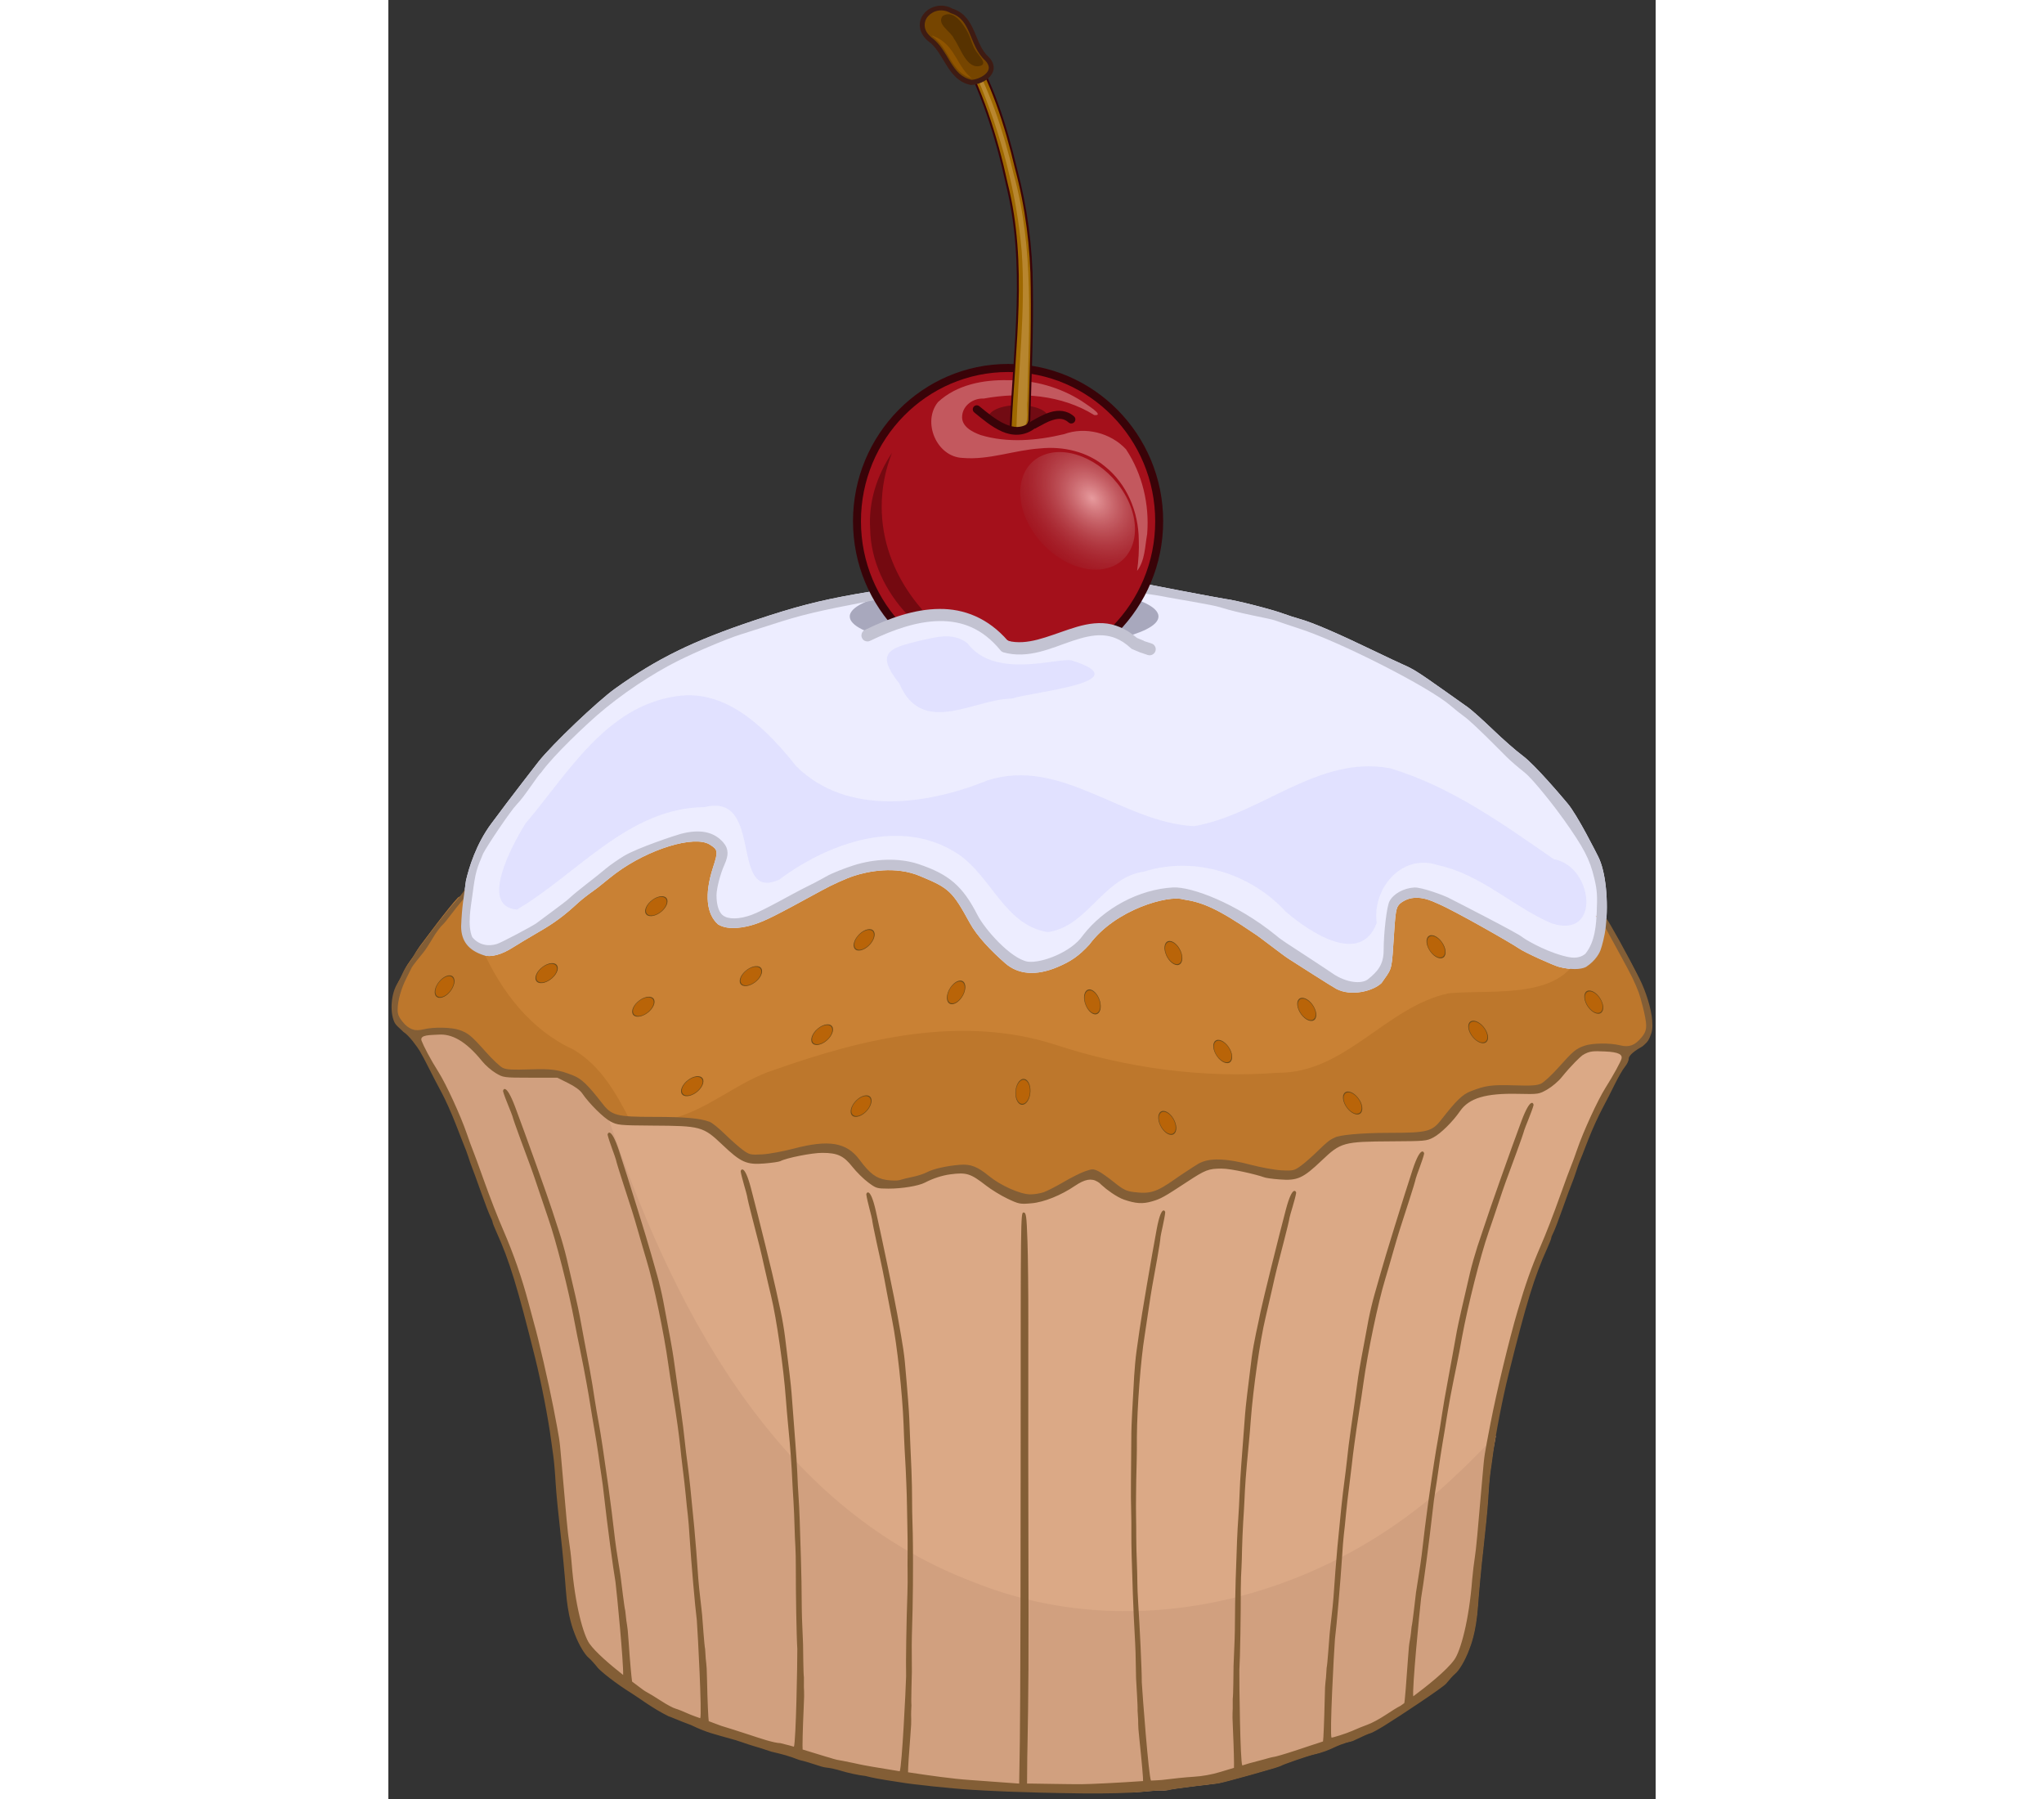 <?xml version="1.0" encoding="UTF-8" standalone="no"?>
<!-- Created with Inkscape (http://www.inkscape.org/) -->
<svg
    xmlns:inkscape="http://www.inkscape.org/namespaces/inkscape"
    xmlns:rdf="http://www.w3.org/1999/02/22-rdf-syntax-ns#"
    xmlns="http://www.w3.org/2000/svg"
    xmlns:sodipodi="http://sodipodi.sourceforge.net/DTD/sodipodi-0.dtd"
    xmlns:cc="http://creativecommons.org/ns#"
    xmlns:xlink="http://www.w3.org/1999/xlink"
    xmlns:dc="http://purl.org/dc/elements/1.1/"
    xmlns:svg="http://www.w3.org/2000/svg"
    xmlns:ns1="http://sozi.baierouge.fr"
    id="svg2"
    inkscape:version="0.46"
    inkscape:export-filename="/home/doudoune/Desktop/Datas/Projs/Cliparts Stocker/muffin.png"
    viewBox="0 0 186 264"
    sodipodi:version="0.32"
    inkscape:export-xdpi="90.000000"
    version="1.0"
    inkscape:output_extension="org.inkscape.output.svg.inkscape"
    inkscape:export-ydpi="90.000000"
    sodipodi:docname="muffin.svg"
    sodipodi:docbase="/home/doudoune/Desktop/Datas/Projs/Cliparts Stocker"
    width="300px"
  >
  <rect x="0" y="0" width="186" height="264" fill="#333333" stroke="none"/>
  <defs
      id="defs3"
    >
    <linearGradient
        id="linearGradient2525"
        y2="6.445"
        gradientUnits="userSpaceOnUse"
        x2="123.64"
        gradientTransform="matrix(.201 0 0 .423 137.87 41.748)"
        y1="-14.569"
        x1="-259.93"
        inkscape:collect="always"
      >
      <stop
          id="stop2590"
          style="stop-color:#eec28a;stop-opacity:.436"
          offset="0"
      />
      <stop
          id="stop2592"
          style="stop-color:#ffffff;stop-opacity:.041"
          offset="1"
      />
    </linearGradient
    >
    <radialGradient
        id="radialGradient2528"
        gradientUnits="userSpaceOnUse"
        cy="448.48"
        cx="456.31"
        gradientTransform="scale(.832 1.202)"
        r="35.801"
        inkscape:collect="always"
      >
      <stop
          id="stop6823"
          style="stop-color:#e79b9e"
          offset="0"
      />
      <stop
          id="stop6825"
          style="stop-color:#890f18;stop-opacity:0"
          offset="1"
      />
    </radialGradient
    >
  </defs
  >
  <sodipodi:namedview
      id="base"
      bordercolor="#666666"
      inkscape:window-x="-4"
      inkscape:window-y="-4"
      pagecolor="#ffffff"
      inkscape:zoom="3.0568182"
      inkscape:pageshadow="2"
      borderopacity="1.0"
      inkscape:current-layer="layer1"
      inkscape:cx="93"
      inkscape:cy="132"
      inkscape:window-width="1680"
      showgrid="false"
      inkscape:pageopacity="0.0"
      inkscape:window-height="1003"
      inkscape:document-units="px"
  />
  <g
      id="layer1"
      inkscape:label="Layer 1"
      inkscape:groupmode="layer"
    >
    <g
        id="g3531"
      >
      <path
          id="path4555"
          sodipodi:nodetypes="cccccccccccccccccccccccccccccccccccccccccccccccccccccccccccccccccccccccccccccccccccccccccccccccccccccccccccc"
          style="fill:#dba986"
          d="m4.979 154.05c0.312 0.53 0.843 1.51 1.344 2.53 0.501 1.02 1.355 2.63 1.875 3.6 0.521 0.96 1.432 2.89 2.031 4.43 0.6 1.54 1.169 3.03 1.282 3.28 0.113 0.26 0.091 0.74 0.562 1.5 0.187 0.58 0.428 1.31 0.563 1.63 0.134 0.32 0.727 1.95 1.312 3.59 0.585 1.65 1.198 3.25 1.375 3.6 0.177 0.34 0.339 0.74 0.344 0.87s0.274 0.8 0.594 1.5c1.868 4.13 2.948 7.38 5.561 17.87 0.887 3.56 1.821 8.67 2.218 11.68 0.076 0.58 0.324 2.56 0.438 3.33 0.115 0.77 0.457 2.65 0.534 4.06s0.316 4.65 0.624 7.34c0.307 2.7 0.552 6.33 0.686 8.19 0.288 4.01 1.274 5.48 1.502 6.09 0.563 1.5 1.067 3.1 1.683 3.59 0.28 0.23 0.847 0.87 1.282 1.41 0.434 0.54 2.663 2.34 5 3.78 0.956 0.59 3.191 2.29 5.437 3.38 0.134 0 1.526 0.64 3.281 1.28 2.403 1.16 3.234 1.03 5.592 1.71 0.895 0.21 2.609 0.87 3.25 1.03 0.641 0.17 1.587 0.49 2.75 0.88 1.628 0.39 2.499 0.59 4.094 1.22 1.744 0.4 3.235 1.03 3.843 1.09 0.609 0.06 1.693 0.3 2.438 0.53 0.745 0.24 2.419 0.63 3.437 0.72 1.019 0.28 2.5 0.53 2.938 0.6 0.438 0.06 1.418 0.2 2.187 0.34 1.826 0.32 7.527 0.91 10.532 1.09 1.99 0.12 6.543 0.42 16.282 0.53 3.43 0.05 6.6 0.33 8.21 0.16 1.51-0.15 2.97-0.25 3.25-0.21 0.29 0.03 0.77-0.03 1.07-0.13 0.32-0.11 6.36-0.85 6.96-0.91 0.61-0.05 8.96-2.38 9.16-2.56 0.2-0.17 3.89-1.45 4.78-1.65 2.94-0.69 2.99-1.35 5.78-2 1.31-0.64 2.49-1.16 2.63-1.16 0.13 0 1.04-0.5 2-1.09 2.34-1.45 8.66-5.65 9.09-6.19 0.44-0.55 1-1.18 1.28-1.41 0.62-0.49 1.69-2.09 2.26-3.59 0.22-0.61 1.02-2.46 1.31-6.47 0.13-1.86 0.47-5.59 0.78-8.28 0.31-2.7 0.64-6.06 0.72-7.47s0.23-3.2 0.34-3.97c0.12-0.77 0.27-1.86 0.35-2.44 0.39-3.01 1.33-8.25 2.21-11.81 2.62-10.49 3.79-14.28 5.66-18.41 0.32-0.7 0.59-1.4 0.59-1.53 0.01-0.12 0.17-0.5 0.35-0.84 0.17-0.34 0.79-1.98 1.37-3.63 0.59-1.64 1.18-3.24 1.31-3.56 0.14-0.32 0.41-1.05 0.6-1.62 0.18-0.58 0.42-1.28 0.53-1.53 0.11-0.26 0.68-1.71 1.28-3.25s1.54-3.6 2.06-4.57c0.52-0.96 1.25-2.38 1.75-3.4s1.16-2.16 1.47-2.53 0.56-0.9 0.56-1.19c0-0.51 0.44-1.45-0.87-1.78-1.45-0.37-4.09-0.34-5.25 0.06-1.28 0.46-1.67 0.79-3.81 3.19-0.99 1.11-2.15 2.18-2.56 2.38-0.59 0.27-1.45 0.33-3.97 0.25-3.3-0.11-4.19 0.01-6.38 0.87-1.19 0.47-2.09 1.35-4.28 4.16-1.36 1.75-2.06 1.94-7.53 1.94-4.49 0-7.64 0.35-8.15 0.71-0.75 0.3-1.42 0.94-2.32 1.82-0.89 0.87-2.07 1.91-2.62 2.31-0.96 0.69-1.09 0.74-2.85 0.66-1.02-0.06-3.06-0.44-4.62-0.85-3.21-0.84-5.53-0.97-7.03-0.37-0.52 0.2-0.53 0.25-1.1 0.59-0.98 0.66-1.55 0.99-2.9 1.94-2.71 1.9-3.63 2.17-6.03 1.87-1.08-0.13-1.52-0.34-2.85-1.4-0.86-0.7-1.9-1.45-2.34-1.66-0.75-0.36-0.9-0.36-2 0.03-0.65 0.23-2.07 0.96-3.157 1.6-1.09 0.63-2.378 1.29-2.875 1.46-0.497 0.18-1.407 0.33-2 0.32-1.444-0.03-4.298-1.3-5.969-2.66-1.761-1.43-2.727-1.8-4.313-1.69-1.866 0.14-3.902 0.59-4.843 1.1-0.452 0.24-1.41 0.55-2.125 0.68-0.715 0.14-1.569 0.37-1.907 0.47-0.337 0.11-1.21 0.09-1.937-0.03-1.504-0.23-2.414-0.92-3.938-2.97-1.883-2.53-4.5-2.97-9.625-1.62-1.556 0.41-3.603 0.79-4.625 0.84-1.751 0.09-1.881 0.07-2.843-0.62-0.555-0.4-1.731-1.44-2.625-2.32-0.894-0.87-1.918-1.71-2.282-1.84-1.448-0.53-3.669-0.72-8.156-0.72-5.47 0-6.203-0.19-7.562-1.94-2.183-2.8-3.085-3.65-4.282-4.12-2.185-0.86-3.073-1.01-6.375-0.91-2.521 0.08-3.376 0.06-3.968-0.22-0.415-0.19-1.543-1.26-2.532-2.37-2.139-2.4-2.563-2.74-3.843-3.19-1.158-0.41-3.794-0.46-5.25-0.09-1.309 0.33-0.432 2.53-0.088 3.09z"
      />
      <path
          id="path7721"
          sodipodi:nodetypes="cccccccccccccccccccccccccccccccccccccccccccccccccccccccccccccccccccccccccccccccccccccc"
          style="fill:#c98134"
          d="m44.741 123.04c-3.082 0.16-7.783 2.01-11.375 4.69-1.29 0.96-2.297 1.91-3.25 2.56-0.677 0.47-1.698 1.24-2.219 1.72-2.078 1.91-3.416 2.95-5.844 4.35-1.396 0.8-3.074 1.8-3.718 2.21-1.685 1.09-3.292 1.5-4.344 1.16-2.22-0.72-3.267-2.08-3.281-4.22 0.083-2.06 0.295-3.11 0.468-4.34-0.046 0.03-0.922 0.51-0.937 0.53-1.504 1.58-4.851 6.15-5.25 6.66-0.399 0.5-0.912 1.27-1.125 1.68-0.213 0.42-1.037 1.36-1.375 2.1-0.338 0.73-0.717 1.49-0.844 1.68-0.942 1.44-1.184 4.15-0.5 5.69 0.26 0.59 0.92 1 1.344 1.47 0.888 0.56 3.985 0.48 5.156 0.41 1.875-0.13 3.918 0.82 6.406 3.9 0.474 0.59 1.352 1.35 1.969 1.72 1.118 0.67 1.137 0.69 5.094 0.69h3.969l1.562 0.78c0.991 0.49 1.765 1.05 2.094 1.53 1.016 1.5 3.133 3.59 4.156 4.13 0.989 0.52 1.261 0.56 6.156 0.59 7.039 0.04 7.423 0.12 10.219 2.78 2.752 2.62 3.57 2.99 6.188 2.78 1.091-0.08 2.14-0.23 2.343-0.34 0.93-0.49 4.682-1.22 6.188-1.22 2.212 0.01 3.115 0.42 4.406 2.06 0.582 0.74 1.637 1.78 2.313 2.28 1.171 0.88 1.294 0.9 2.968 0.91 1.93 0.01 4.411-0.39 5.344-0.87 1.197-0.63 2.495-1.06 3.75-1.22 2.388-0.32 2.96-0.13 5.25 1.65 0.762 0.6 2.156 1.45 3.125 1.91 1.687 0.8 1.858 0.83 3.531 0.69 1.811-0.16 4.35-1.19 6.372-2.57 1.45-0.98 2.43-1.16 3.35-0.59 0.42 0.26 0.33 0.3 0.78 0.66 0.34 0.33 1.98 1.59 3.09 1.97 1.7 0.57 2.72 0.64 4.1 0.25 1.28-0.37 1.75-0.64 5.15-2.88 2.68-1.76 3.12-1.93 5.03-1.94 1.51 0 5.26 0.91 6.19 1.25 0.2 0.11 1.25 0.26 2.34 0.35 2.62 0.2 3.44-0.16 6.19-2.78 2.8-2.66 3.18-2.78 10.22-2.82 4.9-0.02 5.16-0.04 6.16-0.56 1.08-0.57 2.85-2.32 3.9-3.84 1.34-1.95 3.78-2.67 8.57-2.57 2.99 0.07 3.04 0.05 4.28-0.65 0.68-0.39 1.61-1.19 2.09-1.78 1.44-1.78 2.69-2.95 3.03-3.22 1.11-0.7 1.75-0.62 3.28-0.56 2.13 0.07 4.45-0.14 5.6-0.79 0.5-0.47 0.36-1.38 0.62-1.97 0.38-0.86 0.38-0.62 0.28-1.87-0.13-1.64-1.19-4.55-2.13-6.41-1.81-3.58-4.64-7.92-5.13-8.49-0.75 0.57-0.56 0.16-0.56 0.16-0.03 0.63 1.27 0.59 1.2 1.21-0.14 1.22-1.11 2.42-1.29 2.9-0.11 0.39-0.11 1.9-1.59 2.85-0.78 0.42-2.29 0.42-3.93 0-0.84-0.21-5.04-2.11-5.94-2.75s-9.28-5.43-11.78-6.5c-0.6-0.22-3.44-1.9-5.66-0.03-0.58 0.62-1.02 0.56-1.35 5.84-0.24 3.9 0.04 3.8-1.34 5.81-1.27 1.19-4.44 1.99-6.62 0.85-0.75-0.4-6.1-3.84-7-4.41s-3.78-4.11-4.37-4.44c-5.45-3.73-8.29-4.43-11.16-4.85-2.08-0.66-9.81 0.56-13.66 5.78-1.52 1.65-2.78 3.04-4.78 3.88-3.095 1.3-5.739 1.95-7.657 0.26-2.072-1.83-3.336-3.91-4.428-5.91-2.541-4.64-3.8-5.1-7.915-6.81-3.756-1.65-7.958-0.69-9.813-0.1-1.182 0.39-3.261 1.34-4.656 2.1-7.101 3.88-8.319 4.47-10 5.03-1.146 0.38-3.728 0.99-5.313 0-1.68-1.51-1.02-4.41 0.294-8.47 0.756-2.34-0.307-2.49-1.544-3.25-0.567-0.35-1.41-0.49-2.437-0.44z"
      />
      <path
          id="path23123"
          style="fill:#d1a07f"
          d="m8.058 151.21c-0.986-0.02-2.022 0.04-2.75 0.22-1.309 0.33-0.406 2.53-0.062 3.1 0.312 0.53 0.843 1.51 1.344 2.53 0.501 1.01 1.354 2.63 1.875 3.59 0.52 0.96 1.432 2.9 2.031 4.44 0.6 1.54 1.168 3.02 1.281 3.28s0.092 0.73 0.563 1.5c0.187 0.58 0.428 1.3 0.562 1.62 0.135 0.32 0.728 1.95 1.313 3.6 0.585 1.64 1.198 3.25 1.375 3.59s0.339 0.75 0.344 0.88 0.274 0.79 0.593 1.5c1.869 4.12 2.949 7.38 5.563 17.87 0.886 3.56 1.822 8.67 2.219 11.69 0.076 0.58 0.323 2.54 0.437 3.31 0.115 0.77 0.454 2.65 0.531 4.06s0.318 4.65 0.625 7.35c0.308 2.69 0.554 6.33 0.688 8.19 0.288 4 1.272 5.48 1.5 6.09 0.562 1.5 1.071 3.1 1.687 3.59 0.28 0.23 0.847 0.86 1.282 1.41 0.434 0.54 2.663 2.34 5 3.78 0.956 0.59 3.191 2.29 5.437 3.38 0.134 0 1.526 0.64 3.281 1.28 2.403 1.16 3.205 1.03 5.563 1.72 0.895 0.2 2.609 0.86 3.25 1.03 0.641 0.16 1.587 0.49 2.75 0.87 1.628 0.39 2.499 0.59 4.094 1.22 1.744 0.4 3.234 1.04 3.843 1.09 0.609 0.06 1.693 0.3 2.438 0.54 0.745 0.23 2.419 0.62 3.437 0.71 1.019 0.28 2.5 0.54 2.938 0.6s1.418 0.21 2.187 0.34c1.826 0.32 7.527 0.92 10.532 1.1 1.99 0.11 6.543 0.41 16.282 0.53 3.43 0.04 6.6 0.32 8.22 0.15 1.51-0.15 2.96-0.25 3.25-0.22 0.28 0.04 0.77-0.02 1.06-0.12 0.32-0.11 6.36-0.85 6.97-0.91 0.61-0.05 8.95-2.39 9.16-2.56 0.2-0.17 3.88-1.45 4.78-1.66 2.93-0.68 2.99-1.35 5.78-2 1.3-0.63 2.49-1.15 2.62-1.15 0.14 0 1.05-0.51 2-1.1 2.34-1.44 8.66-5.64 9.1-6.18 0.43-0.55 1-1.19 1.28-1.41 0.61-0.49 1.69-2.09 2.25-3.59 0.23-0.61 1.02-2.46 1.31-6.47 0.13-1.86 0.47-5.59 0.78-8.28 0.31-2.7 0.64-6.06 0.72-7.47s0.23-3.2 0.34-3.97c0.12-0.77 0.27-1.86 0.35-2.44 0.09-0.7 0.35-1.86 0.5-2.75-1.93 1.89-3.77 3.9-5.75 5.69-18.47 17.81-46.68 25.59-70.971 15.78-29.648-11.25-44.595-41.16-54.063-69.59-0.069-0.09-0.146-0.13-0.218-0.22-2.184-2.81-3.085-3.66-4.282-4.13-2.185-0.86-3.073-1.01-6.375-0.9-2.521 0.08-3.376 0.05-3.968-0.22-0.415-0.19-1.543-1.27-2.532-2.38-2.139-2.4-2.563-2.73-3.843-3.18-0.579-0.21-1.515-0.3-2.5-0.32z"
      />
      <path
          id="path1499"
          sodipodi:nodetypes="ccccccccccccccccccccccccccccccccccccccccccccccccccccc"
          style="fill:#ededff"
          d="m94.969 84.459c-5.924-0.034-11.887 0.202-14.629 0.719-0.619 0.117-9.965 1.687-11.898 2.031-5.198 0.927-8.655 1.806-14.661 3.813-9.083 3.034-14.327 5.609-20.499 10.028-2.612 1.87-9.253 8.21-11.239 10.72-0.759 0.96-4.196 5.44-4.615 6s-1.454 1.95-2.292 3.06c-2.27 3.04-3.313 6.54-3.746 8.4-0.323 2.62-0.582 3.53-0.712 6.73 0.015 2.14 1.077 3.49 3.297 4.22 1.052 0.34 2.648-0.07 4.332-1.16 0.644-0.41 2.308-1.41 3.704-2.22 2.428-1.4 3.793-2.43 5.871-4.34 0.521-0.48 1.521-1.25 2.197-1.72 0.954-0.66 1.976-1.6 3.265-2.56 4.79-3.58 11.545-5.65 13.813-4.25 1.238 0.76 1.259 1.01 0.503 3.34-1.314 4.06-0.954 6.87 0.726 8.38 1.585 0.99 4.187 0.38 5.333 0 1.681-0.56 2.882-1.15 9.983-5.03 1.395-0.77 3.495-1.72 4.677-2.1 1.856-0.6 6.04-1.55 9.795 0.1 4.116 1.71 4.618 2.17 7.158 6.81 1.092 1.99 3.107 4.08 5.18 5.9 1.917 1.7 4.565 1.9 7.66 0.6 2.008-0.84 3.188-1.66 4.708-3.31 3.85-5.22 11.67-7.3 13.75-6.64 2.87 0.42 5.03 1.32 10.49 5.04 0.59 0.34 4.12 3.12 5.02 3.69s6.25 4.01 7 4.41c2.18 1.14 5.35 0.34 6.62-0.85 1.38-2.02 1.49-1.63 1.73-5.53 0.33-5.28 0.39-5.51 0.97-6.12 2.22-1.87 5.06-0.2 5.65 0.02 2.51 1.07 10.88 5.87 11.78 6.51s5.12 2.53 5.96 2.75c1.64 0.41 3.14 0.41 3.93 0 1.47-0.95 2.05-2.18 2.16-2.57 0.18-0.48 0.58-1.96 0.72-3.18 0.46-3.93 0-8.3-1.09-10.44-0.18-0.35-3.05-6.12-4.53-7.84-0.6-0.72-4.73-5.62-6.56-6.97-0.96-0.71-2.93-2.44-4.36-3.82-1.43-1.37-3.07-2.85-3.67-3.28-0.6-0.42-2.28-1.62-3.74-2.65-3.61-2.564-4.36-3.003-5.71-3.597-0.65-0.283-2.44-1.129-3.99-1.875-5.63-2.714-9.25-4.291-11.33-4.875-0.58-0.163-1.59-0.477-2.23-0.719-1.72-0.646-7.08-2.013-8.57-2.187-0.71-0.083-12.73-2.382-13.56-2.563-2.54-0.547-8.43-0.84-14.351-0.875z"
      />
      <path
          id="path10838"
          style="fill:#bd772c"
          d="m177.8 134.21c-0.32 0.24-0.43 0.25-0.5 0.25 0.14 0.5 1.19 0.55 1.12 1.13-0.14 1.22-1.1 2.42-1.28 2.9-0.11 0.39-0.12 1.9-1.59 2.85-0.39 0.2-0.98 0.31-1.66 0.31h-0.03c-3.68 4.86-12.58 3.57-18.28 4.12-9.21 2.01-15.1 11.73-25.06 11.66-10.98 0.82-22.09-0.67-32.534-4.09-13.688-4.45-28.187-1-41.313 3.65-5.255 1.66-9.456 5.66-14.875 7.13-0.549 0.17-1.079 0.41-1.625 0.59 5.173 0.07 6.336 0.3 8.844 2.69 2.752 2.62 3.57 2.99 6.188 2.78 1.091-0.09 2.14-0.24 2.343-0.34 0.93-0.49 4.682-1.23 6.188-1.22 2.212 0.01 3.115 0.42 4.406 2.06 0.582 0.74 1.637 1.78 2.313 2.28 1.171 0.88 1.294 0.9 2.968 0.91 1.93 0.01 4.411-0.39 5.344-0.88 1.197-0.62 2.495-1.05 3.75-1.22 2.388-0.31 2.96-0.12 5.25 1.66 0.762 0.59 2.156 1.44 3.125 1.91 1.687 0.8 1.858 0.83 3.531 0.68 1.811-0.15 4.35-1.19 6.377-2.56 1.45-0.98 2.42-1.16 3.34-0.59 0.43 0.26 0.33 0.3 0.78 0.65 0.34 0.33 1.99 1.6 3.1 1.97 1.69 0.58 2.72 0.64 4.09 0.25 1.29-0.37 1.75-0.63 5.16-2.87 2.67-1.76 3.12-1.93 5.03-1.94 1.5-0.01 5.26 0.91 6.19 1.25 0.2 0.11 1.25 0.26 2.34 0.34 2.62 0.21 3.43-0.16 6.19-2.78 2.79-2.66 3.18-2.77 10.22-2.81 4.89-0.03 5.16-0.04 6.15-0.56 1.08-0.57 2.86-2.32 3.91-3.85 1.34-1.94 3.78-2.67 8.56-2.56 2.99 0.07 3.05 0.05 4.28-0.66 0.69-0.39 1.62-1.18 2.1-1.78 1.43-1.78 2.69-2.95 3.03-3.22 1.1-0.7 1.75-0.61 3.28-0.56 2.12 0.07 4.45-0.14 5.59-0.78 0.51-0.47 0.37-1.38 0.63-1.97 0.38-0.86 0.38-0.63 0.28-1.87-0.13-1.65-1.19-4.55-2.13-6.41-1.81-3.58-4.64-7.93-5.12-8.5zm-0.5 0.25c-0.01-0.04-0.1-0.05-0.1-0.09 0 0 0 0.09 0.1 0.09z"
      />
      <path
          id="path14686"
          sodipodi:nodetypes="ccccccccccccccccccccc"
          style="fill:#bd772c"
          d="m11.677 131.06c-0.046 0.03-0.922 0.51-0.937 0.53-1.504 1.58-4.851 6.15-5.25 6.65-0.399 0.51-0.912 1.28-1.125 1.69-0.213 0.42-1.037 1.36-1.375 2.1-0.338 0.73-0.717 1.49-0.844 1.68-0.942 1.43-1.184 4.14-0.5 5.69 0.26 0.59 0.92 1 1.344 1.47 0.888 0.56 3.985 0.48 5.156 0.41 1.875-0.13 3.917 0.82 6.406 3.9 0.474 0.59 1.352 1.35 1.969 1.72 1.118 0.67 1.137 0.69 5.094 0.69h3.968l1.563 0.78c0.991 0.49 1.764 1.05 2.094 1.53 1.016 1.5 3.133 3.59 4.156 4.13 0.549 0.28 1.104 0.39 2.125 0.46-2.101-4.05-4.272-8.03-8.344-10.46-6.271-2.87-10.664-8.55-13.437-14.88-1.585-0.78-2.519-1.93-2.532-3.75 0.084-2.06 0.296-3.11 0.469-4.34z"
      />
      <path
          id="path1338"
          sodipodi:nodetypes="cccccccccccccccccccccccccccccccccccccccccccccccccccccccccccccccccccccccccccccccccccccccccccccccccccccccccccccccccccccccccccccccccccccccccccccccccccccccccccccccccccccccccccccccccccccccccccccccccccccccccccccccccccccccccccccccccccccccccccccccccccccccccccccccccccccccccccccccccccccccccccccccccccccccccccccccccccccccccccccccccccccccccccccccccccccccccccccccccccccccccccccccccccccccccccccccccccccccccccccccccccccccccccccccccccccccccccccccccccccccccccccccccccccccccccccccccccc"
          style="fill:#835e36"
          d="m11.458 130.05c-0.059 0.33-0.719 1.27-1.5 2.1-1.504 1.58-4.851 6.14-5.25 6.65s-0.912 1.27-1.125 1.69-1.037 1.36-1.375 2.09c-0.338 0.74-0.717 1.5-0.844 1.69-0.942 1.43-1.184 4.14-0.5 5.69 0.26 0.59 0.92 1 1.344 1.47 0.888 0.56 2.062 2.25 2.406 2.81 0.312 0.53 0.843 1.51 1.344 2.53s1.354 2.63 1.875 3.6c0.521 0.96 1.432 2.99 2.031 4.53 0.599 1.54 1.168 3.02 1.281 3.28 0.113 0.25 0.376 0.92 0.562 1.5 0.187 0.57 0.429 1.3 0.563 1.62s0.727 1.95 1.313 3.6c0.585 1.64 1.197 3.25 1.374 3.59 0.178 0.34 0.339 0.75 0.344 0.88 0.005 0.12 0.275 0.79 0.594 1.5 1.869 4.12 3.043 7.95 5.656 18.43 0.887 3.56 1.916 8.86 2.313 11.88 0.076 0.57 0.229 1.7 0.343 2.47 0.115 0.77 0.267 2.55 0.344 3.97 0.077 1.41 0.411 4.74 0.719 7.43 0.308 2.7 0.648 6.42 0.781 8.28 0.288 4.01 1.084 5.86 1.313 6.47 0.562 1.5 1.446 3.01 2.062 3.5 0.28 0.23 0.847 0.86 1.281 1.41 0.435 0.54 2.664 2.34 5 3.78 0.956 0.59 3.192 2.29 5.438 3.38 0.134 0 1.526 0.64 3.281 1.28 2.402 1.16 3.423 1.31 5.781 2 0.896 0.2 2.609 0.86 3.25 1.03 0.642 0.17 1.588 0.49 2.75 0.87 1.629 0.39 2.499 0.59 4.094 1.22 1.745 0.4 3.235 1.04 3.844 1.1 0.609 0.05 1.693 0.29 2.438 0.53 0.744 0.23 2.418 0.62 3.437 0.72 1.019 0.27 2.499 0.53 2.937 0.59 0.439 0.06 1.419 0.21 2.188 0.34 1.826 0.32 7.526 0.92 10.531 1.1 1.991 0.12 6.543 0.41 16.283 0.53 3.43 0.04 6.97-0.06 8.59-0.22 1.51-0.16 2.97-0.25 3.25-0.22 0.29 0.03 0.77-0.03 1.06-0.12 0.33-0.11 6.36-0.85 6.97-0.91s8.96-2.39 9.16-2.56c0.2-0.18 3.89-1.45 4.78-1.66 2.94-0.68 2.99-1.35 5.78-2 1.31-0.63 2.49-1.16 2.63-1.16 0.13 0 1.04-0.5 2-1.09 2.33-1.44 8.66-5.64 9.09-6.19 0.44-0.54 1-1.18 1.28-1.4 0.62-0.5 1.5-2 2.06-3.5 0.23-0.61 1.03-2.46 1.32-6.47 0.13-1.86 0.47-5.59 0.78-8.28 0.31-2.7 0.64-6.06 0.72-7.47 0.07-1.41 0.23-3.2 0.34-3.97 0.12-0.77 0.27-1.86 0.34-2.44 0.4-3.01 1.43-8.35 2.32-11.9 2.61-10.49 3.78-14.28 5.65-18.41 0.32-0.71 0.59-1.4 0.6-1.53 0-0.13 0.16-0.5 0.34-0.85 0.18-0.34 0.79-1.98 1.38-3.62 0.58-1.65 1.17-3.24 1.31-3.56 0.13-0.32 0.41-1.05 0.59-1.63 0.19-0.58 0.42-1.27 0.53-1.53 0.12-0.26 0.69-1.71 1.28-3.25 0.6-1.54 1.55-3.6 2.07-4.56s1.34-2.58 1.84-3.6c0.5-1.01 1.16-2.16 1.47-2.53s0.56-0.89 0.56-1.18c0-0.52 0.92-1.21 2.06-1.85 0.51-0.47 0.74-0.63 1-1.22 0.38-0.85 0.48-1.38 0.38-2.62-0.13-1.65-0.91-4.18-1.84-6.03-1.81-3.59-4.46-8.38-4.94-8.94-0.2-0.23-0.43 0.74-0.13 1.34 0.18 0.35 1.1 2.03 2.03 3.72 2.08 3.77 2.31 4.37 2.91 5.88 0.16 0.4 1.09 3.64 1.09 4.81 0.01 0.7-0.17 1.16-0.68 1.78-0.97 1.17-1.82 1.49-3.13 1.16-1.45-0.37-4.09-0.35-5.25 0.06-1.28 0.45-1.67 0.79-3.81 3.19-0.99 1.11-2.15 2.18-2.56 2.37-0.6 0.28-1.45 0.33-3.97 0.25-3.3-0.1-4.19 0.02-6.38 0.88-1.19 0.47-2.09 1.34-4.28 4.15-1.36 1.75-2.06 1.94-7.53 1.94-4.49 0-7.64 0.35-8.16 0.72-0.74 0.29-1.41 0.94-2.31 1.81-0.89 0.88-2.07 1.92-2.62 2.31-0.96 0.69-1.09 0.75-2.85 0.66-1.02-0.05-3.06-0.43-4.62-0.84-3.21-0.85-5.53-0.98-7.03-0.38-0.52 0.21-0.53 0.26-1.1 0.6-0.98 0.66-1.55 0.98-2.9 1.93-2.71 1.91-3.63 2.18-6.03 1.88-1.08-0.14-1.52-0.34-2.85-1.41-0.86-0.69-1.9-1.44-2.34-1.65-0.75-0.36-0.9-0.36-2 0.03-0.65 0.23-2.07 0.95-3.158 1.59-1.09 0.64-2.378 1.29-2.875 1.47-0.497 0.17-1.407 0.32-2 0.31-1.443-0.02-4.298-1.29-5.969-2.65-1.76-1.44-2.727-1.81-4.312-1.69-1.866 0.14-3.902 0.59-4.844 1.09-0.452 0.24-1.41 0.55-2.125 0.69s-1.569 0.36-1.906 0.47c-0.337 0.1-1.21 0.08-1.937-0.03-1.505-0.24-2.414-0.92-3.938-2.97-1.884-2.54-4.5-2.98-9.625-1.63-1.557 0.41-3.603 0.79-4.625 0.85-1.752 0.09-1.882 0.06-2.844-0.63-0.554-0.4-1.731-1.44-2.625-2.31-0.894-0.88-1.918-1.71-2.281-1.84-1.449-0.53-3.669-0.72-8.156-0.72-5.47 0-6.204-0.19-7.563-1.94-2.183-2.81-3.084-3.65-4.281-4.13-2.186-0.86-3.074-1.01-6.375-0.9-2.521 0.08-3.376 0.05-3.969-0.22-0.414-0.19-1.542-1.27-2.531-2.38-2.139-2.4-2.564-2.73-3.844-3.18-1.157-0.41-3.793-0.46-5.25-0.1-1.309 0.33-2.16 0.02-3.125-1.15-0.513-0.63-0.69-1.09-0.687-1.78 0.004-1.27 0.496-3.01 1.281-4.57 0.356-0.7 0.72-1.43 0.812-1.62 0.092-0.19 1.388-1.82 1.656-2.13 0.269-0.31 0.876-1.24 1.375-2.09 0.499-0.85 1.204-1.79 1.562-2.09 0.358-0.31 1.841-2.38 2.688-3.35l0.625-0.72s0.118-1.64 0.093-1.5zm-4.093 21.78c1.875-0.13 3.917 0.83 6.406 3.91 0.473 0.59 1.352 1.35 1.969 1.72 1.118 0.67 1.137 0.69 5.094 0.69h3.968l1.563 0.78c0.991 0.49 1.764 1.04 2.093 1.53 1.017 1.49 3.134 3.59 4.157 4.12 0.989 0.52 1.261 0.57 6.156 0.6 7.039 0.04 7.423 0.12 10.219 2.78 2.752 2.62 3.57 2.99 6.187 2.78 1.091-0.09 2.141-0.24 2.344-0.34 0.93-0.49 4.682-1.23 6.187-1.22 2.213 0.01 3.116 0.42 4.407 2.06 0.581 0.74 1.637 1.78 2.312 2.28 1.172 0.88 1.294 0.9 2.969 0.91 1.93 0.01 4.41-0.39 5.344-0.88 1.197-0.62 2.494-1.05 3.75-1.22 2.387-0.31 2.96-0.12 5.25 1.66 0.762 0.59 2.155 1.45 3.125 1.91 1.686 0.8 1.857 0.83 3.531 0.68 1.811-0.15 4.35-1.18 6.374-2.56 1.45-0.98 2.43-1.16 3.34-0.59 0.43 0.26 0.34 0.3 0.79 0.65 0.33 0.34 1.98 1.6 3.09 1.97 1.7 0.58 2.72 0.65 4.09 0.25 1.29-0.37 1.75-0.63 5.16-2.87 2.68-1.76 3.12-1.93 5.03-1.94 1.51-0.01 5.26 0.91 6.19 1.25 0.2 0.11 1.25 0.26 2.34 0.34 2.62 0.21 3.44-0.16 6.19-2.78 2.8-2.66 3.18-2.77 10.22-2.81 4.9-0.03 5.16-0.04 6.15-0.56 1.09-0.57 2.86-2.32 3.91-3.85 1.34-1.94 3.78-2.67 8.56-2.56 2.99 0.07 3.05 0.05 4.28-0.65 0.69-0.4 1.62-1.19 2.1-1.79 1.44-1.78 2.69-2.95 3.03-3.21 1.1-0.71 1.75-0.62 3.28-0.57 2.13 0.08 2.62 0.48 2.47 1.07-0.12 0.43-1.13 2.33-2.38 4.31-1.12 1.78-3.21 6.33-4.12 8.97-0.35 1.02-0.77 2.17-0.94 2.56-0.17 0.38-0.83 2.2-1.5 4.06-1.1 3.09-2.15 5.79-2.94 7.6-1.38 3.19-2.22 5.59-3.37 9.5-1.24 4.2-3.07 11.8-3.97 16.46-0.94 4.89-0.9 4.58-1.16 7.54-0.76 8.8-0.95 10.91-1.15 12.18-0.12 0.78-0.3 2.2-0.38 3.16-0.47 6.16-1.72 10.58-2.62 11.84-1.15 1.62-4.09 3.93-6.03 5.38-0.2-0.96 0.92-12.51 1.15-14.44 0.34-1.9 1.24-8.7 1.66-12.5 0.12-1.12 0.3-2.53 0.41-3.16 0.1-0.62 0.32-1.98 0.46-3.03 0.14-1.04 0.41-2.82 0.6-3.93 0.19-1.12 0.45-2.65 0.56-3.41 0.12-0.77 0.37-2.24 0.56-3.28 0.36-1.91 0.47-2.39 1.03-5.16 0.18-0.83 0.5-2.53 0.72-3.78 0.85-4.62 2.71-12.01 3.91-15.44 0.36-1.03 1.01-2.94 1.44-4.25 0.86-2.6 1.12-3.29 2.62-7.34 0.56-1.51 1.08-3.01 1.16-3.34s1.14-2.78 1.37-3.69c0.04-0.16-0.36-1.44-1.78 2.34-1.47 3.93-4.79 13.32-5.4 15.25-0.24 0.74-0.73 2.17-1.07 3.19-0.33 1.02-0.81 2.7-1.06 3.75-1.07 4.54-1.74 7.54-1.94 8.59-0.47 2.59-0.91 5.07-1.4 7.69-0.29 1.53-0.64 3.56-0.78 4.53-0.14 0.98-0.41 2.65-0.6 3.69-0.3 1.65-0.71 4.18-1.44 9.34-0.32 2.3-0.62 4.78-0.96 7.72-0.18 1.53-0.68 4.38-0.82 5.41-0.13 1.02-0.5 4.49-0.65 5.06-0.27 2.85-0.31 1.32-0.53 4.66-0.23 3.32-0.47 6.37-0.54 6.5 0 0 0.01 0.03 0 0.03-0.09 0.06-0.53 0.39-0.56 0.4-0.35 0.16-1.37 0.79-2.25 1.38-0.88 0.58-2.03 1.19-2.56 1.37s-1.56 0.61-2.31 0.94c-0.87 0.39-2.96 1.03-3 0.97-0.29-0.46 0.35-12.5 0.5-14.44 0.24-1.86 0.82-8.53 1.06-12.25 0.07-1.09 0.17-2.51 0.25-3.12 0.08-0.62 0.22-1.95 0.31-2.97 0.09-1.03 0.3-2.75 0.44-3.84 0.14-1.1 0.33-2.6 0.41-3.35 0.07-0.75 0.26-2.19 0.4-3.22 0.27-1.87 0.32-2.37 0.75-5.09 0.13-0.82 0.4-2.49 0.56-3.72 0.63-4.55 2.15-11.85 3.19-15.25 0.31-1.02 0.85-2.89 1.22-4.19 0.74-2.58 0.97-3.29 2.28-7.31 0.49-1.5 0.94-2.99 1-3.31 0.06-0.33 1.03-2.72 1.22-3.63 0.03-0.15-0.45-1.4-1.69 2.35-1.28 3.9-4.16 13.21-4.68 15.12-0.2 0.73-0.62 2.18-0.91 3.19s-0.68 2.66-0.88 3.69c-0.85 4.47-1.38 7.43-1.53 8.47-0.34 2.54-0.69 4.98-1.06 7.56-0.22 1.5-0.47 3.51-0.56 4.47-0.1 0.95-0.3 2.57-0.44 3.59-0.22 1.63-0.49 4.12-0.97 9.19-0.21 2.26-0.39 4.68-0.59 7.56-0.11 1.5-0.48 4.31-0.56 5.31-0.09 1.01-0.31 4.41-0.44 4.97-0.14 2.79-0.22 1.27-0.28 4.53-0.07 3.18-0.19 6.02-0.25 6.25-0.01 0.01-0.05 0.03-0.07 0.03-0.74 0.23-2.56 0.85-4.09 1.35-1.52 0.5-2.92 0.9-3.09 0.9-0.19 0-1.38 0.35-1.38 0.35l-2.22 0.59c-0.29 0.08-0.65 0.21-1 0.31-0.31-0.57-0.45-12.09-0.43-13.96 0.12-1.83 0.22-8.35 0.21-11.97 0-1.07 0.06-2.43 0.1-3.03 0.04-0.61 0.07-1.91 0.09-2.91 0.03-1 0.09-2.71 0.16-3.78s0.16-2.55 0.19-3.28c0.02-0.74 0.11-2.16 0.18-3.16 0.14-1.84 0.19-2.29 0.44-4.97 0.08-0.8 0.23-2.45 0.31-3.65 0.33-4.46 1.35-11.63 2.16-15 0.24-1.02 0.68-2.91 0.97-4.19 0.57-2.56 0.74-3.23 1.78-7.22 0.39-1.49 0.74-2.96 0.78-3.28s0.84-2.74 0.97-3.63c0.02-0.15-0.51-1.32-1.5 2.41-1.03 3.88-3.32 13.11-3.72 15-0.15 0.72-0.43 2.12-0.66 3.12-0.22 1.01-0.52 2.65-0.65 3.66-0.56 4.41-0.9 7.29-0.97 8.31-0.18 2.5-0.36 4.89-0.56 7.41-0.12 1.47-0.22 3.44-0.25 4.37-0.03 0.94-0.12 2.53-0.19 3.54-0.12 1.59-0.23 4.04-0.38 9-0.06 2.2-0.11 4.56-0.12 7.37-0.01 1.47-0.17 4.21-0.19 5.19s-0.03 4.32-0.12 4.87c0.04 2.72-0.12 1.27 0.03 4.44 0.13 2.9 0.18 5.17 0.15 5.69-0.71 0.21-1.45 0.43-1.96 0.59-1.24 0.39-2.73 0.65-3.97 0.72-1.09 0.06-3.18 0.28-4.66 0.47-0.42 0.05-1.05 0.05-1.59 0.09-0.33-0.54-1.25-12.6-1.35-14.43 0.01-1.8-0.3-8.15-0.53-11.69-0.07-1.04-0.12-2.38-0.12-2.97s-0.03-1.87-0.07-2.84c-0.04-0.98-0.09-2.64-0.09-3.69s-0.01-2.5-0.03-3.22-0.01-2.11 0-3.09c0.02-1.81 0.02-2.28 0.09-4.91 0.03-0.79 0.03-2.41 0.03-3.59 0.03-4.38 0.58-11.44 1.13-14.79 0.16-1 0.44-2.88 0.62-4.15 0.37-2.53 0.5-3.2 1.22-7.16 0.27-1.47 0.49-2.93 0.5-3.25 0.02-0.31 0.62-2.74 0.69-3.62 0.01-0.16-0.56-1.24-1.25 2.47-0.72 3.85-2.28 13-2.53 14.87-0.1 0.71-0.29 2.1-0.44 3.09-0.14 1-0.28 2.63-0.34 3.63-0.25 4.34-0.4 7.19-0.41 8.19-0.01 2.44-0.03 4.8-0.06 7.28-0.02 1.44 0 3.36 0.03 4.28 0.03 0.91 0.04 2.45 0.03 3.44-0.01 1.56 0.05 3.96 0.22 8.81 0.08 2.16 0.18 4.47 0.34 7.22 0.09 1.43 0.09 4.13 0.13 5.09s0.27 4.2 0.22 4.75c0.21 2.65-0.05 1.23 0.28 4.31 0.33 3.06 0.57 5.88 0.53 6.04-3.42 0.24-7.84 0.46-9.09 0.46-1.64 0.01-6.679-0.09-7.128-0.09h-0.812l0.031-3.78c0.037-2.48 0.22-9.2 0.187-21.03-0.041-15.29-0.048-32.69-0.031-43.25 0.007-3.98-0.045-9.16-0.125-11.5-0.132-3.91-0.203-4.25-0.594-4.25-0.409 0-0.399 1.26-0.406 33.87-0.008 39.75-0.121 44.07-0.156 46.16l-0.062 3.78-7.282-0.53c-2.395-0.16-5.898-0.65-9.031-1.13 0.009-0.73 0.118-2.63 0.344-5.37 0.262-3.18 0.013-1.74 0.156-4.47-0.07-0.56 0.047-3.92 0.063-4.91 0.015-0.98-0.047-3.74 0-5.21 0.089-2.83 0.142-5.22 0.156-7.44 0.03-4.99-0.004-7.43-0.063-9.03-0.037-1.01-0.065-2.63-0.062-3.57s-0.029-2.92-0.094-4.4c-0.111-2.55-0.224-4.96-0.313-7.47-0.036-1.03-0.253-3.93-0.656-8.38-0.093-1.02-0.345-2.7-0.531-3.71-0.186-1.02-0.438-2.46-0.563-3.19-0.327-1.91-2.268-11.26-3.156-15.19-0.853-3.78-1.424-2.62-1.406-2.47 0.102 0.9 0.815 3.33 0.844 3.66 0.029 0.32 0.321 1.84 0.656 3.34 0.899 4.05 1.025 4.73 1.5 7.31 0.238 1.3 0.606 3.23 0.812 4.25 0.69 3.42 1.493 10.67 1.657 15.16 0.044 1.21 0.108 2.88 0.156 3.69 0.16 2.7 0.175 3.18 0.25 5.03 0.041 1.01 0.091 2.42 0.094 3.16 0.002 0.73 0.032 2.23 0.062 3.31 0.031 1.08 0.044 2.77 0.031 3.78-0.012 1.01-0.016 2.33 0 2.94 0.017 0.6 0.01 1.99-0.031 3.06-0.138 3.64-0.245 10.19-0.187 12.03-0.048 1.87-0.607 13.23-0.938 13.94-2.993-0.47-5.64-0.94-5.968-1.03-0.129-0.04-1.348-0.29-2.407-0.5-1.377-0.21-1.5-0.37-2.5-0.63-0.812-0.25-2.087-0.63-3.375-1.03-0.05-0.19 0.01-3.03 0.156-6.16 0.15-3.17-0.015-1.72 0.032-4.43-0.09-0.56-0.106-3.87-0.125-4.85-0.02-0.98-0.182-3.72-0.188-5.18-0.01-2.82-0.059-5.2-0.125-7.41-0.147-4.95-0.227-7.38-0.344-8.97-0.073-1-0.156-2.6-0.187-3.53-0.031-0.94-0.164-2.9-0.281-4.38-0.201-2.52-0.385-4.91-0.563-7.4-0.072-1.02-0.408-3.91-0.969-8.31-0.129-1.02-0.402-2.66-0.624-3.66-0.223-1-0.538-2.44-0.688-3.16-0.395-1.89-2.661-11.09-3.688-14.97-0.986-3.72-1.523-2.59-1.5-2.43 0.135 0.89 0.898 3.3 0.938 3.62s0.393 1.8 0.781 3.28c1.042 3.99 1.215 4.7 1.781 7.25 0.285 1.28 0.726 3.15 0.969 4.16 0.811 3.37 1.833 10.54 2.157 15 0.087 1.2 0.235 2.85 0.312 3.66 0.256 2.67 0.297 3.16 0.438 5 0.077 1 0.158 2.42 0.187 3.15 0.029 0.74 0.119 2.21 0.187 3.28 0.069 1.07 0.134 2.75 0.157 3.75s0.087 2.34 0.125 2.94 0.065 1.97 0.062 3.03c-0.008 3.63 0.096 10.11 0.219 11.94 0.019 1.86-0.194 13.61-0.5 14.37-0.101-0.03-0.625-0.18-0.625-0.18l-1.375-0.35c-0.882 0-3.006-0.71-4.531-1.22-1.525-0.5-3.384-1.09-4.125-1.31-0.303-0.09-1.164-0.45-1.844-0.69-0.065-0.38-0.187-2.94-0.25-6.03-0.066-3.26-0.144-1.78-0.281-4.56-0.128-0.56-0.352-3.96-0.438-4.97-0.086-1-0.457-3.81-0.562-5.31-0.202-2.88-0.379-5.31-0.594-7.56-0.483-5.07-0.745-7.57-0.969-9.19-0.141-1.02-0.343-2.64-0.437-3.59-0.094-0.96-0.346-2.97-0.563-4.47-0.372-2.58-0.716-5.02-1.062-7.57-0.142-1.04-0.673-3.99-1.531-8.46-0.198-1.04-0.586-2.68-0.876-3.69-0.289-1.01-0.707-2.46-0.906-3.19-0.522-1.91-3.4-11.19-4.687-15.09-1.237-3.75-1.721-2.53-1.688-2.38 0.195 0.91 1.157 3.33 1.219 3.66 0.062 0.32 0.512 1.78 1 3.28 1.31 4.02 1.543 4.73 2.281 7.31 0.371 1.29 0.908 3.17 1.219 4.19 1.037 3.4 2.562 10.7 3.188 15.25 0.168 1.23 0.431 2.9 0.562 3.72 0.437 2.72 0.516 3.22 0.781 5.09 0.145 1.02 0.328 2.47 0.407 3.22 0.078 0.75 0.234 2.25 0.374 3.34 0.141 1.1 0.347 2.82 0.438 3.85 0.091 1.02 0.234 2.35 0.312 2.97 0.079 0.61 0.181 2.03 0.25 3.12 0.238 3.72 0.816 10.39 1.063 12.25 0.147 1.93 0.775 13.82 0.5 14.38-0.559-0.21-1.013-0.35-1.437-0.53-0.877-0.39-1.867-0.8-2.188-0.88s-1.255-0.57-2.094-1.12-1.913-1.2-2.375-1.44c-0.198-0.11-1.222-0.9-1.906-1.41-0.098-0.66-0.302-2.81-0.5-5.75-0.223-3.32-0.228-1.79-0.5-4.62-0.154-0.57-0.553-4.05-0.687-5.07-0.135-1.02-0.636-3.84-0.813-5.37-0.34-2.93-0.645-5.43-0.969-7.72-0.726-5.14-1.104-7.67-1.406-9.31-0.19-1.04-0.485-2.66-0.625-3.63s-0.461-3.01-0.75-4.53c-0.495-2.6-0.969-5.08-1.437-7.65-0.192-1.06-0.865-4.01-1.938-8.54-0.247-1.04-0.724-2.73-1.062-3.75-0.339-1.01-0.798-2.45-1.032-3.18-0.613-1.92-3.963-11.27-5.437-15.19-1.416-3.76-1.823-2.47-1.781-2.31 0.237 0.91 1.297 3.32 1.374 3.65 0.078 0.33 0.598 1.81 1.157 3.32 1.501 4.03 1.763 4.72 2.625 7.31 0.432 1.3 1.077 3.22 1.437 4.25 1.2 3.41 3.063 10.77 3.907 15.37 0.227 1.25 0.579 2.92 0.75 3.75 0.567 2.76 0.644 3.26 1 5.16 0.194 1.04 0.447 2.52 0.562 3.28 0.114 0.76 0.369 2.27 0.562 3.38 0.194 1.1 0.485 2.86 0.626 3.9 0.14 1.04 0.329 2.41 0.437 3.03 0.108 0.63 0.284 2.05 0.406 3.16 0.417 3.78 1.32 10.55 1.657 12.44 0.223 1.82 1.184 11.77 1.124 13.65-1.942-1.53-4.031-3.32-4.937-4.59-0.887-1.24-2.148-5.68-2.625-11.84-0.074-0.97-0.254-2.38-0.375-3.16-0.198-1.27-0.395-3.39-1.156-12.19-0.255-2.94-0.216-2.62-1.157-7.53-0.609-3.18-2.246-10.31-2.812-12.22-0.114-0.38-0.471-1.75-0.812-3.03-1.009-3.79-2.212-7.24-3.719-10.72-0.785-1.81-1.835-4.47-2.938-7.56-0.664-1.86-1.332-3.71-1.5-4.09-0.167-0.39-0.585-1.54-0.937-2.57-0.906-2.63-3.004-7.19-4.125-8.97-1.246-1.97-2.183-3.8-2.5-4.62-0.279-0.89 1.328-0.8 2.5-0.88z"
      />
      <path
          id="path23915"
          style="fill:#a8a8bd"
          transform="matrix(.948 0 0 .911 -26.144 -42.422)"
          d="m146.81 145.87c0 2.93-10.71 5.31-23.9 5.31s-23.9-2.38-23.9-5.31 10.71-5.31 23.9-5.31c13.15 0 23.83 2.36 23.9 5.28"
      />
      <path
          id="path1463"
          sodipodi:nodetypes="ccccccccccccccccccccccccccccccccccccccccccccccccccccccccccccccccccccccccccccccccccccccccccccccccccccccccccccc"
          style="fill:#c3c3d2"
          d="m94.969 84.459c-5.924-0.034-11.887 0.202-14.629 0.719-0.619 0.117-9.965 1.687-11.898 2.031-5.198 0.927-8.655 1.806-14.661 3.813-9.083 3.034-14.327 5.609-20.499 10.028-2.612 1.87-9.253 8.21-11.239 10.72-0.759 0.96-4.196 5.44-4.615 6s-1.454 1.95-2.292 3.06c-2.27 3.04-3.313 6.54-3.746 8.4-0.323 2.62-0.582 3.53-0.712 6.73 0.015 2.14 1.077 3.49 3.297 4.22 1.052 0.34 2.648-0.07 4.332-1.16 0.644-0.41 2.308-1.41 3.704-2.22 2.428-1.4 3.793-2.43 5.871-4.34 0.521-0.48 1.521-1.25 2.197-1.72 0.954-0.66 1.976-1.6 3.265-2.56 4.79-3.58 11.545-5.65 13.813-4.25 1.238 0.76 1.259 1.01 0.503 3.34-1.314 4.06-0.954 6.87 0.726 8.38 1.585 0.99 4.187 0.38 5.333 0 1.681-0.56 2.882-1.15 9.983-5.03 1.395-0.77 3.495-1.72 4.677-2.1 1.856-0.6 6.04-1.55 9.795 0.1 4.116 1.71 4.618 2.17 7.158 6.81 1.092 1.99 3.107 4.08 5.18 5.9 1.917 1.7 4.565 1.9 7.66 0.6 2.008-0.84 3.188-1.66 4.708-3.31 3.85-5.22 11.67-7.3 13.75-6.64 2.87 0.42 5.03 1.32 10.49 5.04 0.59 0.34 4.12 3.12 5.02 3.69s6.25 4.01 7 4.41c2.18 1.14 5.35 0.34 6.62-0.85 1.38-2.02 1.49-1.63 1.73-5.53 0.33-5.28 0.39-5.51 0.97-6.12 2.22-1.87 5.06-0.2 5.65 0.02 2.51 1.07 10.88 5.87 11.78 6.51s5.12 2.53 5.96 2.75c1.64 0.41 3.14 0.41 3.93 0 1.47-0.95 2.05-2.18 2.16-2.57 0.18-0.48 0.58-1.96 0.72-3.18 0.46-3.93 0-8.3-1.09-10.44-0.18-0.35-3.05-6.12-4.53-7.84-0.6-0.72-4.73-5.62-6.56-6.97-0.96-0.71-2.93-2.44-4.36-3.82-1.43-1.37-3.07-2.85-3.67-3.28-0.6-0.42-2.28-1.62-3.74-2.65-3.61-2.564-4.36-3.003-5.71-3.597-0.65-0.283-2.44-1.129-3.99-1.875-5.63-2.714-9.25-4.291-11.33-4.875-0.58-0.163-1.59-0.477-2.23-0.719-1.72-0.646-7.08-2.013-8.57-2.187-0.71-0.083-12.73-2.382-13.56-2.563-2.54-0.547-8.43-0.84-14.351-0.875zm-4.175 1.438c3.208-0.016 11.566 0.266 13.936 0.468 3.05 0.26 7.54 0.853 9.61 1.282 0.9 0.187 6.6 1.095 7.75 1.468 2.84 0.919 7.22 1.637 7.98 1.907 0.76 0.269 2.38 0.824 3.61 1.218 6.02 1.943 19.1 8.6 22.22 11.31 0.58 0.51 1.5 1.23 2.01 1.6 1.32 0.94 5.64 5.36 6.22 5.93 0.58 0.58 1.75 1.58 2.6 2.25 1.39 1.09 4.85 5.6 5.81 6.97 2.91 4.12 3.79 5.76 4.46 8.6 0.42 1.76 0.46 2.55 0.35 5-0.08 1.59-0.19 4.3-1.68 6.08-1.03 0.81-2.14 0.58-3.32 0.26-2.95-0.81-5.71-2.52-5.96-2.75-0.61-0.55-10.6-5.65-10.93-5.81-0.32-0.17-3.77-1.52-4.92-1.44-1.58 0.11-3.05 0.95-3.61 2.03-0.39 0.75-0.85 4.58-0.85 7.16 0 2.18-0.94 3.17-2.28 4.26-0.95 0.78-3.24 0.52-5.19-0.82-1.08-0.75-4.18-2.76-5.12-3.38s-2.52-1.6-3.17-2.19c-5.89-4.79-12.47-7.19-15.13-7.07-5.04 0.27-10.18 3.06-13.24 7.02-1.71 2.51-6.142 4.14-8.128 3.87-2.536-0.48-6.308-4.79-7.36-6.85-2.156-4.22-4.149-5.96-8.665-7.47-2.757-0.92-6.341-0.84-9.606 0.22-1.021 0.33-3 1.06-3.924 1.6-0.925 0.53-2.548 1.37-3.579 1.87s-5.671 3.16-7.409 3.78c-1.773 0.64-3.374 0.68-4.175 0.06-0.755-0.58-0.942-1.92-0.942-2.96 0-0.98 0.569-3.17 1.162-4.47 0.643-1.41 0.617-2.34-0.126-3.22-1.366-1.62-3.435-2.06-6.279-1.31-0.768 0.2-6.314 2.04-8.288 3.21-0.813 0.49-2.031 1.32-2.699 1.88-0.669 0.56-1.955 1.6-2.857 2.28-0.902 0.69-2.08 1.66-2.606 2.16-0.526 0.49-4.135 3.12-4.709 3.56-0.573 0.43-5.154 2.86-5.808 3.06-1.134 0.36-2.567 0.28-3.641-0.99-0.743-1.75-0.207-4.43 0.028-6.2 0.454-3.51 0.647-3.86 1.569-6.07 0.588-1.15 4.001-6.26 4.964-7.24 1.134-1.15 3.099-4.3 3.547-4.65 1.978-2.73 6.821-7.2 8.288-8.47 3.401-2.96 7.939-5.995 11.836-7.941 2.664-1.33 7.167-3.231 9.135-3.844 0.966-0.301 3.128-0.986 4.803-1.531 4.16-1.353 6.406-1.88 14.159-3.375 4.397-0.848 9.125-1.41 9.512-1.469 2.275-0.344 8.356-0.832 10.642-0.843z"
      />
      <path
          id="path2536"
          style="fill:#a4101b"
          transform="matrix(.311 0 0 .316 -18.379 -97.358)"
          d="m422.5 551.11c0 39.33-31.92 71.25-71.25 71.25s-71.25-31.92-71.25-71.25 31.92-71.25 71.25-71.25 71.25 31.92 71.25 71.25z"
      />
      <path
          id="path3797"
          style="fill:#390308"
          d="m90.956 53.409c-12.557 0-22.76 10.344-22.76 23.075s10.203 23.076 22.76 23.076c12.554 0 22.764-10.345 22.764-23.076s-10.21-23.075-22.764-23.075zm0 1.183c11.924 0 21.594 9.802 21.594 21.892 0 12.091-9.67 21.892-21.594 21.892-11.926 0-21.593-9.801-21.593-21.892 0-12.09 9.667-21.892 21.593-21.892z"
      />
      <path
          id="path6236"
          style="opacity:.439;fill:#ebb4b5"
          d="m90.928 55.791c-3.624-0.078-7.53 0.666-10.261 3.217-2.36 2.915-0.197 8.052 3.62 8.191 3.867 0.342 7.58-1.152 11.411-1.396 3.339-0.338 6.852 0.462 9.462 2.634 3.24 2.57 4.94 6.696 4.98 10.775 0.06 1.525-0.04 3.054-0.25 4.566 1.18-1.544 1.15-3.594 1.48-5.423 0.35-4.331-0.7-8.798-3.11-12.43-2.26-2.417-5.97-3.358-9.09-2.212-3.983 0.947-8.276 1.328-12.246 0.128-1.252-0.456-2.897-1.288-2.702-2.874 0.148-1.527 1.679-2.563 3.144-2.477 5.463-1.001 11.441-0.568 16.244 2.423 1.67 0.139-1.21-1.585-1.78-2.014-3.225-2.079-7.072-3.151-10.902-3.108z"
      />
      <path
          id="path6819"
          style="fill:url(#radialGradient2528)"
          transform="matrix(.409 -.147 .198 .339 -158.71 -53.833)"
          d="m390 541.74c0 13.45-7.56 24.37-16.88 24.37-9.31 0-16.87-10.92-16.87-24.37 0-13.46 7.56-24.38 16.87-24.38 9.32 0 16.88 10.92 16.88 24.38z"
      />
      <path
          id="path6829"
          style="opacity:.652;fill:#5b050b"
          d="m73.913 66.462c-2.254 3.385-3.466 7.27-3.195 11.211 0.188 9.256 8.374 17.792 18.766 19.938-10.202-4.679-17.079-13.334-17.079-23.262 0-2.744 0.534-5.392 1.508-7.887z"
      />
      <g
          id="g23911"
          transform="translate(-32.01 -56.3)"
        >
        <path
            id="path10680"
            sodipodi:nodetypes="ccccccccccc"
            style="fill-rule:evenodd;fill:#ededff"
            d="m96.238 151.81c0.689 0 6.102-1.26 8.702-2.56 3.45-1.72 5.01-2.05 9.21-2.05 3.53 0 5.74 1.59 8.71 3.08 3.07 1.53 5.91-0.33 8.7-1.03 3.68-0.92 7.07-1.51 9.21 0.64 2.65 2.64 0.89 5.41-3.58 6.53-5.42 1.35-11.21 2.44-16.89 3.58-4.68 0.94-7.74 2.45-12.29 1.54-2.44-0.49-4.37-3.86-6.14-5.63-1.903-1.91-3.435-1.35-5.632-4.1z"
        />
        <path
            id="path12200"
            style="fill-rule:evenodd;fill:#c3c3d2"
            d="m112.91 145.66c-3.7 0.02-7.43 1.37-10.91 3.06-0.31 0.12-0.52 0.41-0.55 0.74-0.04 0.33 0.12 0.66 0.4 0.84 0.29 0.17 0.64 0.18 0.93 0.01 3.37-1.63 6.89-2.85 10.16-2.87 3.26-0.02 6.25 1.06 8.9 4.28 0.11 0.15 0.27 0.25 0.44 0.31 3.68 1.03 7.08-0.66 10.16-1.69 1.53-0.51 3-0.88 4.37-0.81 1.37 0.08 2.7 0.54 4.13 1.85 0.07 0.07 0.15 0.14 0.25 0.18l1.06 0.44 0.06 0.03 1.13 0.38c0.3 0.11 0.64 0.05 0.89-0.17 0.25-0.21 0.36-0.54 0.29-0.86-0.07-0.31-0.31-0.57-0.62-0.66l-1.06-0.34-0.03-0.04-1.03-0.43c-1.61-1.39-3.32-2.07-4.97-2.16-1.75-0.09-3.42 0.37-5.03 0.91-3.17 1.05-6.09 2.4-8.94 1.68-2.91-3.36-6.45-4.71-10.03-4.68z"
        />
      </g
      >
      <path
          id="path3449"
          style="fill:#b96408"
          d="m43.781 158.72c0.744-0.69 1.72-0.93 2.178-0.55 0.459 0.38 0.227 1.24-0.517 1.92s-1.719 0.93-2.178 0.55c-0.456-0.38-0.229-1.24 0.51-1.92"
      />
      <path
          id="path9260"
          style="fill:#6c4a19"
          d="m43.198 160.68c0.471 0.39 1.48 0.14 2.258-0.57 0.777-0.72 1.014-1.61 0.543-2-0.469-0.39-1.475-0.14-2.252 0.57-0.002 0-0.005 0-0.007 0.01h-0.003-0.005c-0.772 0.72-1.003 1.6-0.534 1.99zm0.106-0.1c-0.444-0.37-0.221-1.19 0.483-1.84h0.001c0.001 0 0.002-0.01 0.003-0.01h0.008c0.71-0.65 1.65-0.89 2.095-0.52 0.446 0.37 0.217 1.2-0.493 1.85s-1.651 0.89-2.097 0.52z"
      />
      <path
          id="path3451"
          style="fill:#b96408"
          d="m52.393 142.56c0.743-0.68 1.719-0.93 2.177-0.55 0.459 0.38 0.227 1.24-0.517 1.93-0.744 0.68-1.719 0.92-2.178 0.54-0.456-0.37-0.228-1.23 0.51-1.91"
      />
      <path
          id="path9262"
          style="fill:#6c4a19"
          d="m51.81 144.52c0.47 0.39 1.479 0.14 2.257-0.57 0.777-0.71 1.014-1.6 0.544-1.99s-1.476-0.14-2.253 0.57h-0.007-0.003c-0.002 0.01-0.003 0.01-0.005 0.01-0.772 0.71-1.003 1.6-0.533 1.98zm0.105-0.09c-0.444-0.37-0.221-1.2 0.483-1.85h0.001 0.003c0.003 0 0.006-0.01 0.008-0.01 0.71-0.65 1.65-0.88 2.095-0.52 0.446 0.37 0.217 1.21-0.493 1.86s-1.651 0.89-2.097 0.52z"
      />
      <path
          id="path3453"
          style="fill:#b96408"
          d="m68.932 137.35c0.649-0.77 1.584-1.14 2.088-0.82 0.504 0.31 0.386 1.2-0.262 1.97-0.649 0.77-1.584 1.14-2.088 0.83-0.502-0.32-0.388-1.2 0.256-1.97"
      />
      <path
          id="path9276"
          style="fill:#6c4a19"
          d="m68.611 139.38c0.517 0.32 1.485-0.06 2.163-0.87s0.797-1.72 0.279-2.05c-0.516-0.32-1.481 0.06-2.159 0.86-0.002 0-0.004 0.01-0.006 0.01h-0.003c-0.001 0-0.003 0-0.004 0.01-0.673 0.8-0.786 1.71-0.27 2.04zm0.092-0.11c-0.488-0.31-0.375-1.16 0.238-1.9h0.001 0.003c0.003 0 0.005-0.01 0.007-0.01 0.619-0.73 1.52-1.09 2.009-0.79 0.491 0.31 0.372 1.17-0.247 1.9-0.619 0.74-1.521 1.1-2.011 0.8z"
      />
      <path
          id="path3455"
          style="fill:#b96408"
          d="m82.323 145.29c0.451-0.9 1.275-1.48 1.838-1.29 0.564 0.2 0.655 1.08 0.203 1.99-0.451 0.9-1.275 1.47-1.838 1.28-0.562-0.19-0.655-1.07-0.208-1.97"
      />
      <path
          id="path9278"
          style="fill:#6c4a19"
          d="m82.481 147.33c0.578 0.2 1.431-0.4 1.903-1.34s0.375-1.86-0.203-2.06c-0.578-0.19-1.429 0.4-1.901 1.34h-0.005c-0.001 0.01-0.002 0.01-0.002 0.01h-0.003c-0.467 0.95-0.366 1.85 0.211 2.05zm0.064-0.13c-0.547-0.18-0.633-1.03-0.208-1.89h0.001c0.001-0.01 0.001-0.01 0.002-0.01 0.002 0 0.003-0.01 0.005-0.01 0.431-0.86 1.224-1.42 1.772-1.23s0.631 1.05 0.2 1.91-1.224 1.42-1.772 1.23z"
      />
      <path
          id="path3457"
          style="fill:#b96408"
          d="m38.511 132.3c0.743-0.68 1.719-0.93 2.177-0.55 0.459 0.38 0.227 1.24-0.517 1.93-0.744 0.68-1.719 0.92-2.178 0.54-0.456-0.37-0.228-1.23 0.51-1.91"
      />
      <path
          id="path9280"
          style="fill:#6c4a19"
          d="m37.927 134.26c0.471 0.39 1.48 0.14 2.258-0.57 0.777-0.71 1.014-1.6 0.544-1.99s-1.476-0.14-2.253 0.57h-0.007-0.003c-0.002 0-0.003 0.01-0.005 0.01-0.772 0.71-1.003 1.6-0.534 1.98zm0.106-0.09c-0.444-0.37-0.221-1.2 0.483-1.85h0.001 0.003c0.003 0 0.006-0.01 0.008-0.01 0.71-0.65 1.65-0.88 2.095-0.52 0.446 0.37 0.217 1.21-0.493 1.86s-1.651 0.89-2.097 0.52z"
      />
      <path
          id="path3459"
          style="fill:#b96408"
          d="m62.811 151.21c0.701-0.73 1.66-1.03 2.141-0.68 0.48 0.35 0.301 1.22-0.401 1.95-0.701 0.72-1.66 1.03-2.141 0.68-0.478-0.35-0.302-1.22 0.394-1.95"
      />
      <path
          id="path9282"
          style="fill:#6c4a19"
          d="m62.348 153.2c0.493 0.36 1.485 0.05 2.218-0.71s0.916-1.66 0.423-2.02c-0.492-0.36-1.482-0.05-2.214 0.7-0.002 0-0.005 0-0.007 0.01h-0.003-0.005c-0.728 0.76-0.904 1.66-0.412 2.02zm0.099-0.1c-0.465-0.34-0.293-1.18 0.371-1.87 0 0 0.001 0 0.001-0.01h0.003c0.003 0 0.005 0 0.008-0.01 0.668-0.68 1.593-0.98 2.059-0.64 0.468 0.34 0.289 1.19-0.38 1.88s-1.595 0.99-2.062 0.65z"
      />
      <path
          id="path3461"
          style="fill:#b96408"
          d="m7.299 144.32c0.56-0.84 1.449-1.31 1.984-1.05 0.536 0.26 0.516 1.15-0.044 1.99-0.56 0.84-1.449 1.31-1.984 1.05-0.534-0.26-0.517-1.14 0.038-1.98"
      />
      <path
          id="path9284"
          style="fill:#6c4a19"
          d="m7.203 146.36c0.55 0.27 1.47-0.21 2.055-1.09s0.603-1.8 0.053-2.07c-0.548-0.26-1.466 0.22-2.052 1.09-0.002 0-0.004 0.01-0.006 0.01h-0.002c-0.001 0-0.002 0.01-0.004 0.01-0.58 0.87-0.593 1.79-0.045 2.05zm0.079-0.12c-0.519-0.25-0.5-1.1 0.029-1.9h0.001c0.001 0 0.002-0.01 0.002-0.01 0.002 0 0.004 0 0.006-0.01 0.534-0.79 1.391-1.25 1.911-1 0.521 0.25 0.497 1.12-0.037 1.92s-1.391 1.26-1.912 1z"
      />
      <path
          id="path3463"
          style="fill:#b96408"
          d="m36.607 147.05c0.744-0.68 1.719-0.92 2.178-0.55 0.458 0.38 0.226 1.25-0.518 1.93-0.743 0.68-1.719 0.92-2.177 0.54-0.457-0.37-0.229-1.23 0.51-1.91"
      />
      <path
          id="path9286"
          style="fill:#6c4a19"
          d="m36.024 149.02c0.47 0.38 1.479 0.13 2.257-0.58s1.015-1.6 0.544-1.99c-0.469-0.39-1.476-0.14-2.253 0.57h-0.007-0.003c-0.001 0.01-0.003 0.01-0.005 0.01-0.772 0.71-1.002 1.6-0.533 1.99zm0.105-0.1c-0.444-0.37-0.221-1.2 0.483-1.85h0.002 0.003c0.002 0 0.005-0.01 0.008-0.01 0.709-0.64 1.649-0.88 2.094-0.52 0.446 0.37 0.217 1.21-0.493 1.86-0.709 0.65-1.651 0.89-2.097 0.52z"
      />
      <path
          id="path3465"
          style="fill:#b96408"
          d="m22.409 142.12c0.744-0.68 1.72-0.92 2.178-0.54s0.227 1.24-0.517 1.92-1.72 0.93-2.178 0.55c-0.457-0.38-0.229-1.24 0.51-1.92"
      />
      <path
          id="path9288"
          style="fill:#6c4a19"
          d="m21.826 144.09c0.471 0.39 1.48 0.14 2.257-0.58 0.778-0.71 1.015-1.6 0.544-1.99-0.469-0.39-1.475-0.14-2.252 0.57h-0.007c-0.001 0-0.002 0.01-0.003 0.01h-0.005c-0.773 0.71-1.003 1.6-0.534 1.99zm0.106-0.1c-0.444-0.37-0.222-1.19 0.482-1.84 0.001 0 0.001-0.01 0.002-0.01h0.003c0.003 0 0.005 0 0.008-0.01 0.709-0.64 1.65-0.88 2.095-0.51 0.446 0.37 0.217 1.2-0.493 1.85s-1.651 0.89-2.097 0.52z"
      />
      <path
          id="path3467"
          style="fill:#b96408"
          d="m68.478 161.76c0.64-0.78 1.57-1.16 2.078-0.85s0.401 1.2-0.238 1.98-1.57 1.16-2.078 0.85c-0.506-0.31-0.402-1.19 0.232-1.97"
      />
      <path
          id="path18510"
          style="fill:#6c4a19"
          d="m68.182 163.79c0.521 0.31 1.484-0.08 2.152-0.89 0.669-0.82 0.776-1.74 0.255-2.05-0.52-0.32-1.481 0.07-2.149 0.88-0.002 0-0.004 0-0.006 0.01h-0.003-0.004c-0.663 0.82-0.765 1.73-0.245 2.05zm0.09-0.12c-0.491-0.3-0.388-1.15 0.216-1.89h0.001 0.003c0.002-0.01 0.004-0.01 0.007-0.01 0.609-0.74 1.506-1.12 1.999-0.81 0.494 0.3 0.386 1.15-0.224 1.9-0.61 0.74-1.508 1.12-2.002 0.81z"
      />
      <path
          id="path3469"
          style="fill:#b96408"
          d="m142.53 161.45c-0.52-0.87-1.39-1.38-1.94-1.14-0.54 0.23-0.56 1.12-0.04 1.99 0.52 0.86 1.39 1.37 1.94 1.14 0.54-0.24 0.56-1.12 0.05-1.98"
      />
      <path
          id="path18516"
          style="fill:#6c4a19"
          d="m142.51 163.49c-0.56 0.24-1.46-0.28-2.01-1.19-0.54-0.9-0.52-1.82 0.04-2.06s1.46 0.28 2 1.18h0.01v0.01h0.01c0.54 0.91 0.51 1.82-0.05 2.06zm-0.08-0.12c0.53-0.23 0.55-1.09 0.06-1.91l-0.01-0.01c-0.5-0.82-1.33-1.32-1.86-1.09s-0.55 1.09-0.05 1.92c0.5 0.82 1.33 1.32 1.86 1.09z"
      />
      <path
          id="path3471"
          style="fill:#b96408"
          d="m135.81 147.73c-0.51-0.88-1.36-1.41-1.91-1.18-0.55 0.22-0.6 1.11-0.09 1.98 0.5 0.88 1.35 1.41 1.9 1.19s0.6-1.11 0.1-1.98"
      />
      <path
          id="path18518"
          style="fill:#6c4a19"
          d="m135.74 149.77c-0.57 0.23-1.46-0.31-1.98-1.23s-0.48-1.84 0.09-2.06c0.56-0.23 1.45 0.31 1.97 1.22 0 0 0 0.01 0.01 0.01v0.01c0.52 0.91 0.47 1.83-0.09 2.05zm-0.08-0.12c0.54-0.22 0.58-1.07 0.11-1.91h-0.01v-0.01c-0.48-0.83-1.31-1.35-1.84-1.13-0.54 0.22-0.57 1.08-0.09 1.91 0.47 0.84 1.3 1.35 1.83 1.14z"
      />
      <path
          id="path3473"
          style="fill:#b96408"
          d="m116.27 139.57c-0.4-0.92-1.19-1.55-1.76-1.39s-0.72 1.04-0.32 1.97c0.4 0.92 1.19 1.55 1.77 1.39 0.57-0.16 0.71-1.03 0.32-1.96"
      />
      <path
          id="path18520"
          style="fill:#6c4a19"
          d="m115.97 141.6c-0.59 0.16-1.41-0.48-1.82-1.45-0.42-0.97-0.27-1.88 0.32-2.04 0.58-0.16 1.4 0.47 1.82 1.44v0.01h0.01v0.01c0.41 0.96 0.26 1.86-0.33 2.03zm-0.06-0.13c0.56-0.16 0.7-1 0.32-1.89l-0.01-0.01c-0.38-0.88-1.14-1.49-1.7-1.33-0.55 0.15-0.69 1.01-0.3 1.89 0.38 0.88 1.14 1.49 1.69 1.34z"
      />
      <path
          id="path3475"
          style="fill:#b96408"
          d="m104.41 146.88c-0.28-0.97-0.99-1.69-1.58-1.6s-0.83 0.94-0.55 1.91 0.99 1.69 1.58 1.6c0.58-0.09 0.83-0.94 0.55-1.9"
      />
      <path
          id="path18522"
          style="fill:#6c4a19"
          d="m103.86 148.85c-0.6 0.09-1.33-0.65-1.63-1.66s-0.04-1.9 0.57-1.99c0.6-0.09 1.33 0.65 1.63 1.66v0.01s0.01 0 0.01 0.01c0.29 1 0.03 1.88-0.58 1.97zm-0.04-0.14c0.57-0.08 0.81-0.9 0.55-1.82v-0.01h-0.01v-0.01c-0.27-0.92-0.95-1.61-1.52-1.53-0.57 0.09-0.81 0.92-0.54 1.84s0.95 1.62 1.52 1.53z"
      />
      <path
          id="path3477"
          style="fill:#b96408"
          d="m154.78 138.54c-0.5-0.87-1.35-1.4-1.9-1.18-0.56 0.22-0.6 1.11-0.1 1.99 0.51 0.87 1.36 1.4 1.91 1.18s0.6-1.11 0.1-1.98"
      />
      <path
          id="path18524"
          style="fill:#6c4a19"
          d="m154.71 140.58c-0.56 0.23-1.45-0.31-1.97-1.23-0.53-0.91-0.48-1.83 0.09-2.06 0.56-0.23 1.44 0.31 1.97 1.22v0.01h0.01v0.01c0.52 0.91 0.47 1.83-0.1 2.05zm-0.07-0.12c0.54-0.21 0.58-1.07 0.1-1.9v-0.01-0.01c-0.48-0.83-1.31-1.34-1.84-1.13-0.54 0.22-0.57 1.08-0.1 1.92 0.48 0.83 1.31 1.35 1.84 1.13z"
      />
      <path
          id="path3479"
          style="fill:#b96408"
          d="m123.48 153.92c-0.49-0.88-1.34-1.42-1.89-1.21-0.56 0.21-0.61 1.1-0.13 1.99 0.49 0.88 1.34 1.42 1.89 1.21 0.56-0.21 0.61-1.1 0.13-1.98"
      />
      <path
          id="path18526"
          style="fill:#6c4a19"
          d="m123.38 155.97c-0.58 0.21-1.45-0.34-1.96-1.27-0.51-0.92-0.45-1.84 0.12-2.06s1.44 0.34 1.95 1.26h0.01v0.01c0.51 0.92 0.44 1.84-0.12 2.06zm-0.07-0.13c0.53-0.21 0.59-1.06 0.13-1.9h-0.01v-0.01-0.01c-0.47-0.84-1.28-1.36-1.82-1.16-0.54 0.21-0.59 1.07-0.13 1.92 0.47 0.84 1.29 1.37 1.83 1.16z"
      />
      <path
          id="path3481"
          style="fill:#b96408"
          d="m177.94 146.68c-0.49-0.88-1.34-1.42-1.9-1.21-0.55 0.22-0.6 1.11-0.11 1.99s1.34 1.42 1.89 1.21c0.56-0.22 0.61-1.1 0.12-1.98"
      />
      <path
          id="path18528"
          style="fill:#6c4a19"
          d="m177.84 148.72c-0.57 0.22-1.44-0.33-1.96-1.25-0.51-0.93-0.45-1.85 0.11-2.07 0.57-0.22 1.45 0.34 1.96 1.25l0.01 0.01v0.01c0.51 0.92 0.45 1.83-0.12 2.05zm-0.07-0.12c0.54-0.21 0.59-1.07 0.13-1.91h-0.01v-0.01c-0.47-0.84-1.29-1.36-1.83-1.15s-0.58 1.07-0.11 1.91 1.28 1.37 1.82 1.16z"
      />
      <path
          id="path3483"
          style="fill:#b96408"
          d="m160.93 150.98c-0.55-0.84-1.44-1.31-1.98-1.05-0.54 0.25-0.52 1.15 0.04 1.99s1.45 1.31 1.98 1.05c0.54-0.25 0.52-1.14-0.03-1.98"
      />
      <path
          id="path18532"
          style="fill:#6c4a19"
          d="m161 153.02c-0.55 0.27-1.47-0.22-2.06-1.1-0.58-0.87-0.59-1.8-0.04-2.06 0.55-0.27 1.46 0.22 2.05 1.09v0.01c0.01 0 0.01 0.01 0.01 0.01 0.58 0.88 0.59 1.79 0.04 2.05zm-0.08-0.11c0.52-0.25 0.5-1.11-0.03-1.91v-0.01l-0.01-0.01c-0.53-0.79-1.38-1.25-1.9-1-0.53 0.25-0.5 1.11 0.03 1.91 0.53 0.81 1.39 1.27 1.91 1.02z"
      />
      <path
          id="path3485"
          style="fill:#b96408"
          d="m115.37 164.49c-0.41-0.92-1.22-1.53-1.79-1.36s-0.69 1.05-0.27 1.97c0.41 0.92 1.21 1.53 1.79 1.36 0.56-0.17 0.69-1.05 0.28-1.97"
      />
      <path
          id="path18534"
          style="fill:#6c4a19"
          d="m115.11 166.51c-0.59 0.18-1.42-0.45-1.85-1.41-0.44-0.96-0.31-1.87 0.28-2.05 0.58-0.17 1.41 0.45 1.85 1.41v0.01h0.01v0.01c0.43 0.96 0.29 1.86-0.29 2.03zm-0.06-0.13c0.55-0.16 0.67-1.01 0.28-1.88v-0.01s-0.01 0-0.01-0.01c-0.4-0.87-1.17-1.46-1.72-1.3-0.56 0.17-0.67 1.03-0.27 1.9 0.39 0.88 1.17 1.47 1.72 1.3z"
      />
      <path
          id="path3487"
          style="fill:#b96408"
          d="m94.182 160.54c0.15-1-0.192-1.95-0.762-2.12-0.571-0.16-1.156 0.51-1.306 1.51-0.149 1 0.192 1.94 0.763 2.11 0.569 0.17 1.151-0.5 1.304-1.49"
      />
      <path
          id="path18536"
          style="fill:#6c4a19"
          d="m92.852 162.1c-0.586-0.17-0.942-1.15-0.785-2.19 0.156-1.04 0.763-1.74 1.349-1.56 0.585 0.17 0.941 1.14 0.787 2.18v0.01h-0.001c0 0.01 0 0.01-0.001 0.01-0.159 1.04-0.765 1.72-1.349 1.55zm0.021-0.14c0.554 0.16 1.114-0.48 1.26-1.43h0.001v-0.01c0.001 0 0.001 0 0.002-0.01 0.141-0.95-0.187-1.86-0.741-2.02-0.555-0.17-1.118 0.49-1.261 1.44s0.184 1.87 0.739 2.03z"
      />
      <path
          id="path20054"
          style="fill:#e1e1ff"
          d="m42.343 102.16c-10.418 1.45-16.013 11.39-22.226 18.7-1.915 3.1-6.876 12.14-1.248 12.62 8.941-5.26 16.346-14.93 27.556-15.04 8.823-2.2 3.523 14.03 10.948 10.64 7.294-5.45 18.008-9.25 26.306-3.71 4.818 3.26 6.851 10.45 13.103 11.41 5.858-0.77 8.098-8.05 14.168-8.88 7.34-2.33 15.61 0.27 20.76 5.88 3.35 2.9 10.97 8.1 13.35 1.65-0.69-5.09 3.73-10.29 9.06-8.45 6.24 1.34 10.92 6.07 16.61 8.52 7.37 2.41 6.11-8.42 0.33-9.41-7.52-5.21-15.19-10.72-24.05-13.35-10.56-1.96-18.84 6.77-28.74 8.5-10.49-0.52-19.517-10.21-30.352-6.71-8.824 3.59-20.606 5.27-28.036-2.07-4.219-5.28-10.083-11.41-17.539-10.3z"
      />
      <path
          id="path23899"
          sodipodi:nodetypes="cccccc"
          style="fill-rule:evenodd;fill:#e1e1ff"
          d="m77.875 94.046c-4.403 1.08-6.449 1.754-2.877 6.264 3.341 7.88 11.027 2.24 16.475 2.21 3.447-1.08 18.887-2.44 8.817-5.607-2.062-0.446-11.277 2.846-15.308-2.524-2.168-1.677-4.679-0.863-7.107-0.343z"
      />
      <g
          id="g3331"
        >
        <path
            id="path12957"
            style="opacity:.303;fill-rule:evenodd;fill:#000000"
            transform="matrix(.466 0 0 .362 -68.015 -117.43)"
            d="m353.75 493.61c0 2.76-4.2 5-9.37 5-5.18 0-9.38-2.24-9.38-5s4.2-5 9.38-5c5.17 0 9.37 2.24 9.37 5z"
        />
        <path
            id="path3319"
            style="fill-rule:evenodd;fill:#9e6800"
            d="m91.322 62.793c0.531-11.924 2.396-24.097-0.563-35.859-1.526-7.002-3.695-13.939-7.219-20.206-0.647-1.668 1.375-2.388 1.605-0.402 3.434 5.618 5.45 11.935 6.958 18.305 1.533 5.726 2.313 11.627 2.343 17.553 0.104 6.485-0.181 12.976-0.355 19.452-0.238 1.196-1.767 2.239-2.769 1.157z"
        />
        <path
            id="path6215"
            style="fill-rule:evenodd;fill:#390308"
            d="m83.969 5.062c-0.545 0.169-0.907 0.893-0.563 1.781 3.514 6.249 5.696 13.163 7.219 20.156v0.031c2.95 11.725 1.093 23.878 0.563 35.813l-0.032 0.062 0.063 0.032c0.542 0.585 1.264 0.609 1.843 0.312 0.58-0.297 1.028-0.883 1.157-1.531v-0.031c0.174-6.475 0.479-12.979 0.375-19.469-0.03-5.939-0.808-11.825-2.344-17.563-1.51-6.377-3.522-12.706-6.969-18.344l-0.031 0.001c-0.07-0.475-0.205-0.859-0.438-1.062-0.246-0.216-0.571-0.272-0.843-0.188zm0.093 0.281c0.181-0.056 0.355-0.03 0.532 0.125 0.177 0.155 0.351 0.466 0.406 0.937v0.031h0.031c3.422 5.598 5.431 11.918 6.938 18.282 1.529 5.712 2.282 11.616 2.312 17.53 0.104 6.468-0.17 12.939-0.343 19.406-0.001 0.011 0 0.021 0 0.032-0.117 0.538-0.513 1.063-1 1.312-0.482 0.247-1.017 0.24-1.469-0.219 0.533-11.894 2.4-24.065-0.563-35.843-1.527-7.011-3.716-13.934-7.25-20.219l0.032-0c-0.303-0.78 0.013-1.263 0.374-1.375z"
        />
        <path
            id="path9880"
            style="opacity:.798;fill-rule:evenodd;fill:url(#linearGradient2525)"
            d="m84.306 6.3c-0.038 1.821 1.569 3.473 2.182 5.218 3.413 8.062 5.714 16.661 6.47 25.393 0.615 8.735-0.556 17.555-0.783 26.214 2.218 0.054 1.38-2.871 1.606-4.289 0.251-11.086 1.003-22.394-1.99-33.213-1.527-6.472-3.64-12.864-7.03-18.612-0.088-0.186-0.094-0.862-0.455-0.711z"
        />
        <path
            id="path3325"
            style="fill-rule:evenodd;fill:#764500"
            d="m85.58 12.085c-3.332-0.627-3.671-4.701-6.144-6.371-2.834-2.41 0.466-5.792 3.328-4.089 3.206 1.063 2.84 4.967 5.067 6.957 1.795 1.794-0.47 3.386-2.251 3.503z"
        />
        <path
            id="path6226"
            style="fill-rule:evenodd;fill:#3e1b13"
            d="m80.594 0.875c-0.75 0.128-1.436 0.501-1.906 1.031-0.471 0.531-0.74 1.202-0.688 1.938 0.052 0.736 0.42 1.504 1.188 2.156 0.009 0.011 0.02 0.021 0.031 0.031 1.129 0.762 1.832 2.142 2.656 3.469 0.824 1.327 1.82 2.629 3.625 2.969 0.031 0.004 0.063 0.004 0.094 0 0.988-0.066 2.064-0.512 2.718-1.25 0.328-0.369 0.547-0.831 0.532-1.344-0.016-0.513-0.256-1.037-0.75-1.531-0.01-0.011-0.02-0.021-0.032-0.031-1.017-0.909-1.464-2.306-2.062-3.688-0.59-1.362-1.38-2.723-3.062-3.312-0.021-0.012-0.043 0.012-0.063 0-0.769-0.439-1.55-0.562-2.281-0.438zm0.094 0.688c0.584-0.103 1.231-0.008 1.874 0.375 0.03 0.015 0.062 0.025 0.094 0.031 1.473 0.488 2.079 1.604 2.656 2.937 0.572 1.321 1.066 2.859 2.25 3.938 0.012 0.01 0.02 0.021 0.032 0.031 0.37 0.384 0.522 0.748 0.531 1.031 0.009 0.294-0.106 0.545-0.344 0.813-0.461 0.52-1.378 0.929-2.156 1-1.498-0.3-2.336-1.323-3.125-2.594-0.79-1.272-1.524-2.747-2.844-3.656v-0.031c-0.65-0.553-0.9-1.102-0.937-1.625s0.142-1.034 0.5-1.438 0.884-0.71 1.469-0.812z"
        />
        <path
            id="path14483"
            sodipodi:nodetypes="cccscc"
            style="fill-rule:evenodd;fill:#573200"
            d="m81.333 2.367c-0.889 1.22 1.233 2.234 1.689 3.317 1.011 1.419 1.863 4.567 3.925 3.969 0.944-0.364-0.213-1.429-0.728-2.186-0.516-0.757-0.729-1.822-1.093-2.55-0.699-1.34-2.186-3.643-3.793-2.55z"
        />
        <path
            id="path17527"
            sodipodi:nodetypes="cccc"
            style="fill-rule:evenodd;fill:#8f5400"
            d="m79.852 5.331c2.402 1.611 2.736 5.411 5.784 6.157-2.122-1.659-2.332-4.385-4.882-5.842-0.729-0.364-1.076-0.543-0.902-0.315z"
        />
        <path
            id="path4559"
            style="fill-rule:evenodd;fill:#390308"
            d="m86.188 59.5c-0.21 0.066-0.366 0.243-0.406 0.459-0.039 0.216 0.045 0.437 0.218 0.572 1.112 0.905 2.498 2.102 4.031 2.781 1.505 0.668 3.252 0.762 4.844-0.437l0.031 0.031c0.84-0.464 1.786-1.027 2.656-1.281 0.871-0.254 1.573-0.249 2.282 0.375 0.246 0.216 0.626 0.188 0.846-0.062 0.21-0.251 0.19-0.629-0.07-0.844-1.031-0.912-2.311-0.943-3.401-0.625-1.091 0.318-2.103 0.93-2.907 1.375-0.022 0.019-0.043 0.04-0.062 0.062-1.271 1.002-2.45 0.889-3.75 0.313-1.3-0.577-2.621-1.675-3.75-2.594-0.153-0.136-0.366-0.184-0.562-0.125z"
        />
      </g
      >
    </g
    >
  </g
  >
</svg
>
